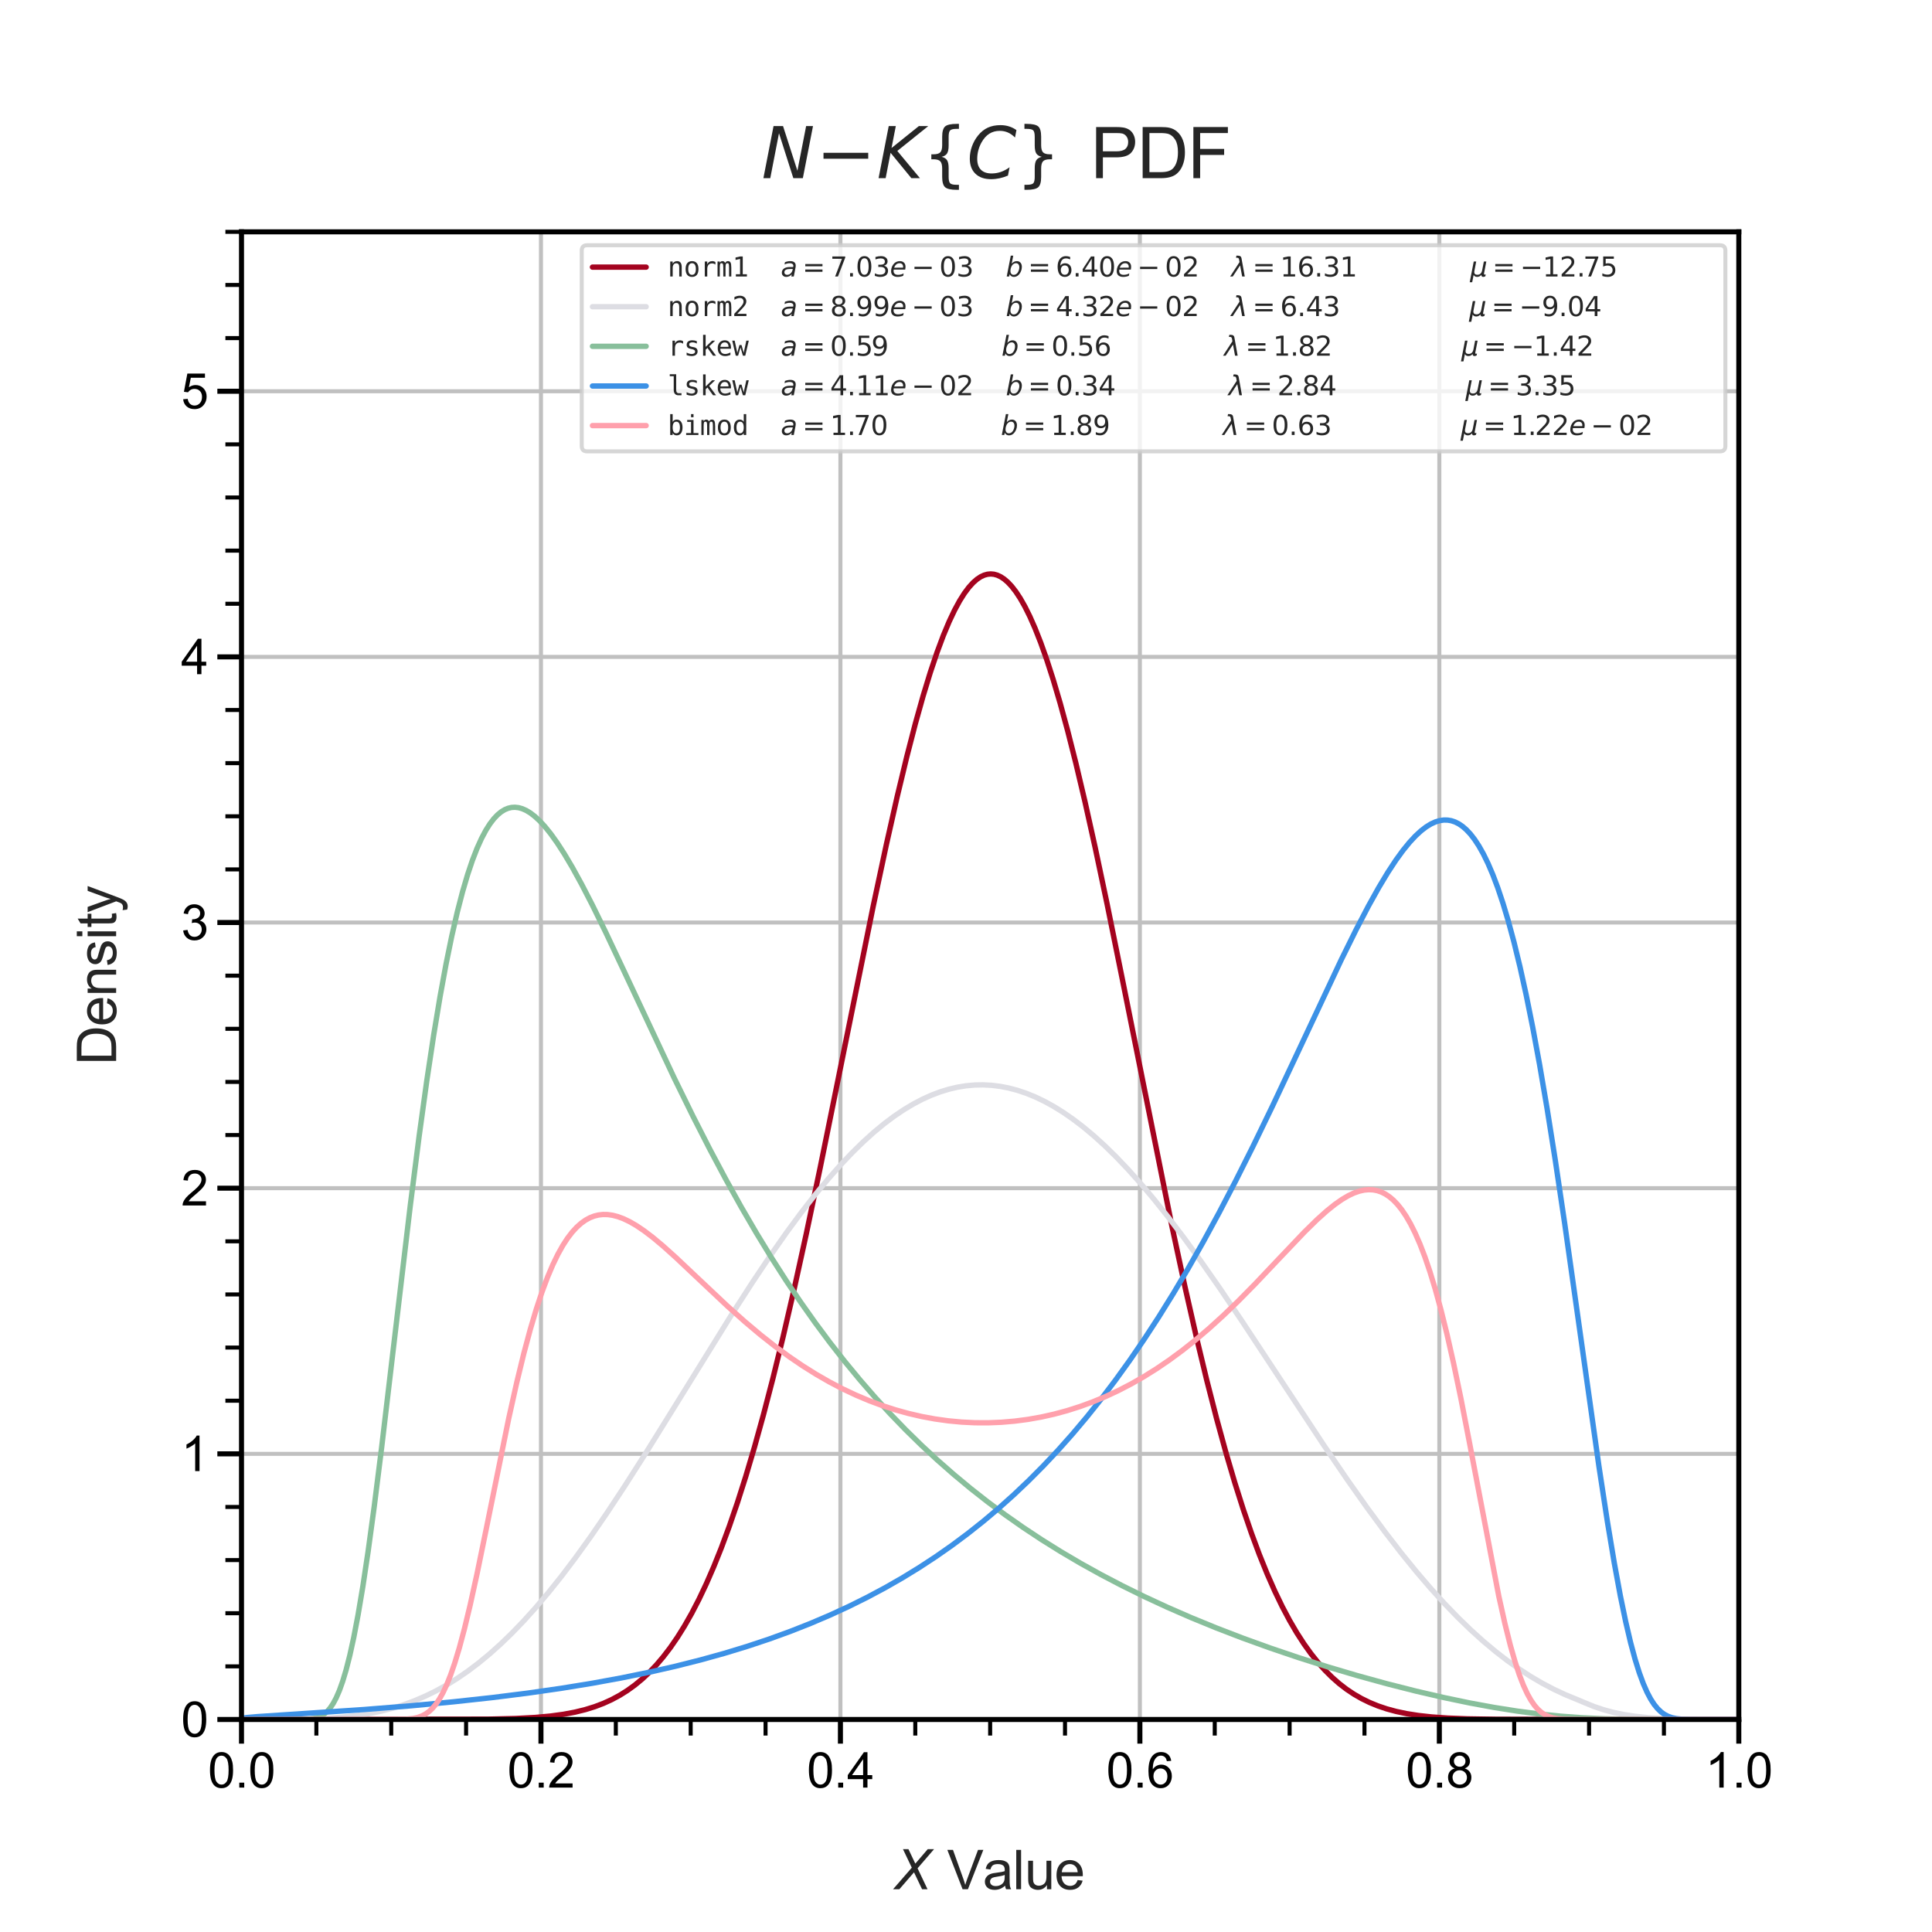 <?xml version="1.0" encoding="utf-8" standalone="no"?>
<!DOCTYPE svg PUBLIC "-//W3C//DTD SVG 1.1//EN"
  "http://www.w3.org/Graphics/SVG/1.1/DTD/svg11.dtd">
<svg xmlns:xlink="http://www.w3.org/1999/xlink" width="720pt" height="720pt" viewBox="0 0 720 720" xmlns="http://www.w3.org/2000/svg" version="1.1">
 <defs>
  <style type="text/css">*{stroke-linejoin: round; stroke-linecap: butt}</style>
 </defs>
 <g id="figure_1">
  <g id="patch_1">
   <path d="M 0 720 
L 720 720 
L 720 0 
L 0 0 
z
" style="fill: #ffffff"/>
  </g>
  <g id="axes_1">
   <g id="patch_2">
    <path d="M 90 640.8 
L 648 640.8 
L 648 86.4 
L 90 86.4 
z
" style="fill: #ffffff"/>
   </g>
   <g id="matplotlib.axis_1">
    <g id="xtick_1">
     <g id="line2d_1">
      <path d="M 90 640.8 
L 90 86.4 
" clip-path="url(#pd856aeedb4)" style="fill: none; stroke: #c0c0c0; stroke-width: 1.5; stroke-linecap: round"/>
     </g>
     <g id="line2d_2">
      <defs>
       <path id="m6557ef69d2" d="M 0 0 
L 0 9 
" style="stroke: #000000; stroke-width: 1.875"/>
      </defs>
      <g>
       <use xlink:href="#m6557ef69d2" x="90" y="640.8" style="stroke: #000000; stroke-width: 1.875"/>
      </g>
     </g>
     <g id="text_1">
      <!-- 0.0 -->
      <g transform="translate(77.49 666.184) scale(0.18 -0.18)">
       <defs>
        <path id="ArialMT-30" d="M 266 2259 
Q 266 3072 433 3567 
Q 600 4063 929 4331 
Q 1259 4600 1759 4600 
Q 2128 4600 2406 4451 
Q 2684 4303 2865 4023 
Q 3047 3744 3150 3342 
Q 3253 2941 3253 2259 
Q 3253 1453 3087 958 
Q 2922 463 2592 192 
Q 2263 -78 1759 -78 
Q 1097 -78 719 397 
Q 266 969 266 2259 
z
M 844 2259 
Q 844 1131 1108 757 
Q 1372 384 1759 384 
Q 2147 384 2411 759 
Q 2675 1134 2675 2259 
Q 2675 3391 2411 3762 
Q 2147 4134 1753 4134 
Q 1366 4134 1134 3806 
Q 844 3388 844 2259 
z
" transform="scale(0.016)"/>
        <path id="ArialMT-2e" d="M 581 0 
L 581 641 
L 1222 641 
L 1222 0 
L 581 0 
z
" transform="scale(0.016)"/>
       </defs>
       <use xlink:href="#ArialMT-30"/>
       <use xlink:href="#ArialMT-2e" transform="translate(55.615 0)"/>
       <use xlink:href="#ArialMT-30" transform="translate(83.398 0)"/>
      </g>
     </g>
    </g>
    <g id="xtick_2">
     <g id="line2d_3">
      <path d="M 201.6 640.8 
L 201.6 86.4 
" clip-path="url(#pd856aeedb4)" style="fill: none; stroke: #c0c0c0; stroke-width: 1.5; stroke-linecap: round"/>
     </g>
     <g id="line2d_4">
      <g>
       <use xlink:href="#m6557ef69d2" x="201.6" y="640.8" style="stroke: #000000; stroke-width: 1.875"/>
      </g>
     </g>
     <g id="text_2">
      <!-- 0.2 -->
      <g transform="translate(189.09 666.184) scale(0.18 -0.18)">
       <defs>
        <path id="ArialMT-32" d="M 3222 541 
L 3222 0 
L 194 0 
Q 188 203 259 391 
Q 375 700 629 1000 
Q 884 1300 1366 1694 
Q 2113 2306 2375 2664 
Q 2638 3022 2638 3341 
Q 2638 3675 2398 3904 
Q 2159 4134 1775 4134 
Q 1369 4134 1125 3890 
Q 881 3647 878 3216 
L 300 3275 
Q 359 3922 746 4261 
Q 1134 4600 1788 4600 
Q 2447 4600 2831 4234 
Q 3216 3869 3216 3328 
Q 3216 3053 3103 2787 
Q 2991 2522 2730 2228 
Q 2469 1934 1863 1422 
Q 1356 997 1212 845 
Q 1069 694 975 541 
L 3222 541 
z
" transform="scale(0.016)"/>
       </defs>
       <use xlink:href="#ArialMT-30"/>
       <use xlink:href="#ArialMT-2e" transform="translate(55.615 0)"/>
       <use xlink:href="#ArialMT-32" transform="translate(83.398 0)"/>
      </g>
     </g>
    </g>
    <g id="xtick_3">
     <g id="line2d_5">
      <path d="M 313.2 640.8 
L 313.2 86.4 
" clip-path="url(#pd856aeedb4)" style="fill: none; stroke: #c0c0c0; stroke-width: 1.5; stroke-linecap: round"/>
     </g>
     <g id="line2d_6">
      <g>
       <use xlink:href="#m6557ef69d2" x="313.2" y="640.8" style="stroke: #000000; stroke-width: 1.875"/>
      </g>
     </g>
     <g id="text_3">
      <!-- 0.4 -->
      <g transform="translate(300.69 666.184) scale(0.18 -0.18)">
       <defs>
        <path id="ArialMT-34" d="M 2069 0 
L 2069 1097 
L 81 1097 
L 81 1613 
L 2172 4581 
L 2631 4581 
L 2631 1613 
L 3250 1613 
L 3250 1097 
L 2631 1097 
L 2631 0 
L 2069 0 
z
M 2069 1613 
L 2069 3678 
L 634 1613 
L 2069 1613 
z
" transform="scale(0.016)"/>
       </defs>
       <use xlink:href="#ArialMT-30"/>
       <use xlink:href="#ArialMT-2e" transform="translate(55.615 0)"/>
       <use xlink:href="#ArialMT-34" transform="translate(83.398 0)"/>
      </g>
     </g>
    </g>
    <g id="xtick_4">
     <g id="line2d_7">
      <path d="M 424.8 640.8 
L 424.8 86.4 
" clip-path="url(#pd856aeedb4)" style="fill: none; stroke: #c0c0c0; stroke-width: 1.5; stroke-linecap: round"/>
     </g>
     <g id="line2d_8">
      <g>
       <use xlink:href="#m6557ef69d2" x="424.8" y="640.8" style="stroke: #000000; stroke-width: 1.875"/>
      </g>
     </g>
     <g id="text_4">
      <!-- 0.6 -->
      <g transform="translate(412.29 666.184) scale(0.18 -0.18)">
       <defs>
        <path id="ArialMT-36" d="M 3184 3459 
L 2625 3416 
Q 2550 3747 2413 3897 
Q 2184 4138 1850 4138 
Q 1581 4138 1378 3988 
Q 1113 3794 959 3422 
Q 806 3050 800 2363 
Q 1003 2672 1297 2822 
Q 1591 2972 1913 2972 
Q 2475 2972 2870 2558 
Q 3266 2144 3266 1488 
Q 3266 1056 3080 686 
Q 2894 316 2569 119 
Q 2244 -78 1831 -78 
Q 1128 -78 684 439 
Q 241 956 241 2144 
Q 241 3472 731 4075 
Q 1159 4600 1884 4600 
Q 2425 4600 2770 4297 
Q 3116 3994 3184 3459 
z
M 888 1484 
Q 888 1194 1011 928 
Q 1134 663 1356 523 
Q 1578 384 1822 384 
Q 2178 384 2434 671 
Q 2691 959 2691 1453 
Q 2691 1928 2437 2201 
Q 2184 2475 1800 2475 
Q 1419 2475 1153 2201 
Q 888 1928 888 1484 
z
" transform="scale(0.016)"/>
       </defs>
       <use xlink:href="#ArialMT-30"/>
       <use xlink:href="#ArialMT-2e" transform="translate(55.615 0)"/>
       <use xlink:href="#ArialMT-36" transform="translate(83.398 0)"/>
      </g>
     </g>
    </g>
    <g id="xtick_5">
     <g id="line2d_9">
      <path d="M 536.4 640.8 
L 536.4 86.4 
" clip-path="url(#pd856aeedb4)" style="fill: none; stroke: #c0c0c0; stroke-width: 1.5; stroke-linecap: round"/>
     </g>
     <g id="line2d_10">
      <g>
       <use xlink:href="#m6557ef69d2" x="536.4" y="640.8" style="stroke: #000000; stroke-width: 1.875"/>
      </g>
     </g>
     <g id="text_5">
      <!-- 0.8 -->
      <g transform="translate(523.89 666.184) scale(0.18 -0.18)">
       <defs>
        <path id="ArialMT-38" d="M 1131 2484 
Q 781 2613 612 2850 
Q 444 3088 444 3419 
Q 444 3919 803 4259 
Q 1163 4600 1759 4600 
Q 2359 4600 2725 4251 
Q 3091 3903 3091 3403 
Q 3091 3084 2923 2848 
Q 2756 2613 2416 2484 
Q 2838 2347 3058 2040 
Q 3278 1734 3278 1309 
Q 3278 722 2862 322 
Q 2447 -78 1769 -78 
Q 1091 -78 675 323 
Q 259 725 259 1325 
Q 259 1772 486 2073 
Q 713 2375 1131 2484 
z
M 1019 3438 
Q 1019 3113 1228 2906 
Q 1438 2700 1772 2700 
Q 2097 2700 2305 2904 
Q 2513 3109 2513 3406 
Q 2513 3716 2298 3927 
Q 2084 4138 1766 4138 
Q 1444 4138 1231 3931 
Q 1019 3725 1019 3438 
z
M 838 1322 
Q 838 1081 952 856 
Q 1066 631 1291 507 
Q 1516 384 1775 384 
Q 2178 384 2440 643 
Q 2703 903 2703 1303 
Q 2703 1709 2433 1975 
Q 2163 2241 1756 2241 
Q 1359 2241 1098 1978 
Q 838 1716 838 1322 
z
" transform="scale(0.016)"/>
       </defs>
       <use xlink:href="#ArialMT-30"/>
       <use xlink:href="#ArialMT-2e" transform="translate(55.615 0)"/>
       <use xlink:href="#ArialMT-38" transform="translate(83.398 0)"/>
      </g>
     </g>
    </g>
    <g id="xtick_6">
     <g id="line2d_11">
      <path d="M 648 640.8 
L 648 86.4 
" clip-path="url(#pd856aeedb4)" style="fill: none; stroke: #c0c0c0; stroke-width: 1.5; stroke-linecap: round"/>
     </g>
     <g id="line2d_12">
      <g>
       <use xlink:href="#m6557ef69d2" x="648" y="640.8" style="stroke: #000000; stroke-width: 1.875"/>
      </g>
     </g>
     <g id="text_6">
      <!-- 1.0 -->
      <g transform="translate(635.49 666.184) scale(0.18 -0.18)">
       <defs>
        <path id="ArialMT-31" d="M 2384 0 
L 1822 0 
L 1822 3584 
Q 1619 3391 1289 3197 
Q 959 3003 697 2906 
L 697 3450 
Q 1169 3672 1522 3987 
Q 1875 4303 2022 4600 
L 2384 4600 
L 2384 0 
z
" transform="scale(0.016)"/>
       </defs>
       <use xlink:href="#ArialMT-31"/>
       <use xlink:href="#ArialMT-2e" transform="translate(55.615 0)"/>
       <use xlink:href="#ArialMT-30" transform="translate(83.398 0)"/>
      </g>
     </g>
    </g>
    <g id="xtick_7">
     <g id="line2d_13">
      <defs>
       <path id="mfe4c7be6bf" d="M 0 0 
L 0 6 
" style="stroke: #000000; stroke-width: 1.5"/>
      </defs>
      <g>
       <use xlink:href="#mfe4c7be6bf" x="117.9" y="640.8" style="stroke: #000000; stroke-width: 1.5"/>
      </g>
     </g>
    </g>
    <g id="xtick_8">
     <g id="line2d_14">
      <g>
       <use xlink:href="#mfe4c7be6bf" x="145.8" y="640.8" style="stroke: #000000; stroke-width: 1.5"/>
      </g>
     </g>
    </g>
    <g id="xtick_9">
     <g id="line2d_15">
      <g>
       <use xlink:href="#mfe4c7be6bf" x="173.7" y="640.8" style="stroke: #000000; stroke-width: 1.5"/>
      </g>
     </g>
    </g>
    <g id="xtick_10">
     <g id="line2d_16">
      <g>
       <use xlink:href="#mfe4c7be6bf" x="229.5" y="640.8" style="stroke: #000000; stroke-width: 1.5"/>
      </g>
     </g>
    </g>
    <g id="xtick_11">
     <g id="line2d_17">
      <g>
       <use xlink:href="#mfe4c7be6bf" x="257.4" y="640.8" style="stroke: #000000; stroke-width: 1.5"/>
      </g>
     </g>
    </g>
    <g id="xtick_12">
     <g id="line2d_18">
      <g>
       <use xlink:href="#mfe4c7be6bf" x="285.3" y="640.8" style="stroke: #000000; stroke-width: 1.5"/>
      </g>
     </g>
    </g>
    <g id="xtick_13">
     <g id="line2d_19">
      <g>
       <use xlink:href="#mfe4c7be6bf" x="341.1" y="640.8" style="stroke: #000000; stroke-width: 1.5"/>
      </g>
     </g>
    </g>
    <g id="xtick_14">
     <g id="line2d_20">
      <g>
       <use xlink:href="#mfe4c7be6bf" x="369" y="640.8" style="stroke: #000000; stroke-width: 1.5"/>
      </g>
     </g>
    </g>
    <g id="xtick_15">
     <g id="line2d_21">
      <g>
       <use xlink:href="#mfe4c7be6bf" x="396.9" y="640.8" style="stroke: #000000; stroke-width: 1.5"/>
      </g>
     </g>
    </g>
    <g id="xtick_16">
     <g id="line2d_22">
      <g>
       <use xlink:href="#mfe4c7be6bf" x="452.7" y="640.8" style="stroke: #000000; stroke-width: 1.5"/>
      </g>
     </g>
    </g>
    <g id="xtick_17">
     <g id="line2d_23">
      <g>
       <use xlink:href="#mfe4c7be6bf" x="480.6" y="640.8" style="stroke: #000000; stroke-width: 1.5"/>
      </g>
     </g>
    </g>
    <g id="xtick_18">
     <g id="line2d_24">
      <g>
       <use xlink:href="#mfe4c7be6bf" x="508.5" y="640.8" style="stroke: #000000; stroke-width: 1.5"/>
      </g>
     </g>
    </g>
    <g id="xtick_19">
     <g id="line2d_25">
      <g>
       <use xlink:href="#mfe4c7be6bf" x="564.3" y="640.8" style="stroke: #000000; stroke-width: 1.5"/>
      </g>
     </g>
    </g>
    <g id="xtick_20">
     <g id="line2d_26">
      <g>
       <use xlink:href="#mfe4c7be6bf" x="592.2" y="640.8" style="stroke: #000000; stroke-width: 1.5"/>
      </g>
     </g>
    </g>
    <g id="xtick_21">
     <g id="line2d_27">
      <g>
       <use xlink:href="#mfe4c7be6bf" x="620.1" y="640.8" style="stroke: #000000; stroke-width: 1.5"/>
      </g>
     </g>
    </g>
    <g id="text_7">
     <!-- $X$ Value -->
     <g style="fill: #262626" transform="translate(333.7 704.077) scale(0.2 -0.2)">
      <defs>
       <path id="DejaVuSans-Oblique-58" d="M 878 4666 
L 1516 4666 
L 2316 2981 
L 3763 4666 
L 4500 4666 
L 2578 2438 
L 3738 0 
L 3103 0 
L 2163 1966 
L 459 0 
L -275 0 
L 1906 2509 
L 878 4666 
z
" transform="scale(0.016)"/>
       <path id="ArialMT-20" transform="scale(0.016)"/>
       <path id="ArialMT-56" d="M 1803 0 
L 28 4581 
L 684 4581 
L 1875 1253 
Q 2019 853 2116 503 
Q 2222 878 2363 1253 
L 3600 4581 
L 4219 4581 
L 2425 0 
L 1803 0 
z
" transform="scale(0.016)"/>
       <path id="ArialMT-61" d="M 2588 409 
Q 2275 144 1986 34 
Q 1697 -75 1366 -75 
Q 819 -75 525 192 
Q 231 459 231 875 
Q 231 1119 342 1320 
Q 453 1522 633 1644 
Q 813 1766 1038 1828 
Q 1203 1872 1538 1913 
Q 2219 1994 2541 2106 
Q 2544 2222 2544 2253 
Q 2544 2597 2384 2738 
Q 2169 2928 1744 2928 
Q 1347 2928 1158 2789 
Q 969 2650 878 2297 
L 328 2372 
Q 403 2725 575 2942 
Q 747 3159 1072 3276 
Q 1397 3394 1825 3394 
Q 2250 3394 2515 3294 
Q 2781 3194 2906 3042 
Q 3031 2891 3081 2659 
Q 3109 2516 3109 2141 
L 3109 1391 
Q 3109 606 3145 398 
Q 3181 191 3288 0 
L 2700 0 
Q 2613 175 2588 409 
z
M 2541 1666 
Q 2234 1541 1622 1453 
Q 1275 1403 1131 1340 
Q 988 1278 909 1158 
Q 831 1038 831 891 
Q 831 666 1001 516 
Q 1172 366 1500 366 
Q 1825 366 2078 508 
Q 2331 650 2450 897 
Q 2541 1088 2541 1459 
L 2541 1666 
z
" transform="scale(0.016)"/>
       <path id="ArialMT-6c" d="M 409 0 
L 409 4581 
L 972 4581 
L 972 0 
L 409 0 
z
" transform="scale(0.016)"/>
       <path id="ArialMT-75" d="M 2597 0 
L 2597 488 
Q 2209 -75 1544 -75 
Q 1250 -75 995 37 
Q 741 150 617 320 
Q 494 491 444 738 
Q 409 903 409 1263 
L 409 3319 
L 972 3319 
L 972 1478 
Q 972 1038 1006 884 
Q 1059 663 1231 536 
Q 1403 409 1656 409 
Q 1909 409 2131 539 
Q 2353 669 2445 892 
Q 2538 1116 2538 1541 
L 2538 3319 
L 3100 3319 
L 3100 0 
L 2597 0 
z
" transform="scale(0.016)"/>
       <path id="ArialMT-65" d="M 2694 1069 
L 3275 997 
Q 3138 488 2766 206 
Q 2394 -75 1816 -75 
Q 1088 -75 661 373 
Q 234 822 234 1631 
Q 234 2469 665 2931 
Q 1097 3394 1784 3394 
Q 2450 3394 2872 2941 
Q 3294 2488 3294 1666 
Q 3294 1616 3291 1516 
L 816 1516 
Q 847 969 1125 678 
Q 1403 388 1819 388 
Q 2128 388 2347 550 
Q 2566 713 2694 1069 
z
M 847 1978 
L 2700 1978 
Q 2663 2397 2488 2606 
Q 2219 2931 1791 2931 
Q 1403 2931 1139 2672 
Q 875 2413 847 1978 
z
" transform="scale(0.016)"/>
      </defs>
      <use xlink:href="#DejaVuSans-Oblique-58" transform="translate(0 0.094)"/>
      <use xlink:href="#ArialMT-20" transform="translate(68.506 0.094)"/>
      <use xlink:href="#ArialMT-56" transform="translate(96.289 0.094)"/>
      <use xlink:href="#ArialMT-61" transform="translate(162.988 0.094)"/>
      <use xlink:href="#ArialMT-6c" transform="translate(218.604 0.094)"/>
      <use xlink:href="#ArialMT-75" transform="translate(240.82 0.094)"/>
      <use xlink:href="#ArialMT-65" transform="translate(296.436 0.094)"/>
     </g>
    </g>
   </g>
   <g id="matplotlib.axis_2">
    <g id="ytick_1">
     <g id="line2d_28">
      <path d="M 90 640.8 
L 648 640.8 
" clip-path="url(#pd856aeedb4)" style="fill: none; stroke: #c0c0c0; stroke-width: 1.5; stroke-linecap: round"/>
     </g>
     <g id="line2d_29">
      <defs>
       <path id="m0cda3663e9" d="M 0 0 
L -9 0 
" style="stroke: #000000; stroke-width: 1.875"/>
      </defs>
      <g>
       <use xlink:href="#m0cda3663e9" x="90" y="640.8" style="stroke: #000000; stroke-width: 1.875"/>
      </g>
     </g>
     <g id="text_8">
      <!-- 0 -->
      <g transform="translate(67.49 647.242) scale(0.18 -0.18)">
       <use xlink:href="#ArialMT-30"/>
      </g>
     </g>
    </g>
    <g id="ytick_2">
     <g id="line2d_30">
      <path d="M 90 541.8 
L 648 541.8 
" clip-path="url(#pd856aeedb4)" style="fill: none; stroke: #c0c0c0; stroke-width: 1.5; stroke-linecap: round"/>
     </g>
     <g id="line2d_31">
      <g>
       <use xlink:href="#m0cda3663e9" x="90" y="541.8" style="stroke: #000000; stroke-width: 1.875"/>
      </g>
     </g>
     <g id="text_9">
      <!-- 1 -->
      <g transform="translate(67.49 548.242) scale(0.18 -0.18)">
       <use xlink:href="#ArialMT-31"/>
      </g>
     </g>
    </g>
    <g id="ytick_3">
     <g id="line2d_32">
      <path d="M 90 442.8 
L 648 442.8 
" clip-path="url(#pd856aeedb4)" style="fill: none; stroke: #c0c0c0; stroke-width: 1.5; stroke-linecap: round"/>
     </g>
     <g id="line2d_33">
      <g>
       <use xlink:href="#m0cda3663e9" x="90" y="442.8" style="stroke: #000000; stroke-width: 1.875"/>
      </g>
     </g>
     <g id="text_10">
      <!-- 2 -->
      <g transform="translate(67.49 449.242) scale(0.18 -0.18)">
       <use xlink:href="#ArialMT-32"/>
      </g>
     </g>
    </g>
    <g id="ytick_4">
     <g id="line2d_34">
      <path d="M 90 343.8 
L 648 343.8 
" clip-path="url(#pd856aeedb4)" style="fill: none; stroke: #c0c0c0; stroke-width: 1.5; stroke-linecap: round"/>
     </g>
     <g id="line2d_35">
      <g>
       <use xlink:href="#m0cda3663e9" x="90" y="343.8" style="stroke: #000000; stroke-width: 1.875"/>
      </g>
     </g>
     <g id="text_11">
      <!-- 3 -->
      <g transform="translate(67.49 350.242) scale(0.18 -0.18)">
       <defs>
        <path id="ArialMT-33" d="M 269 1209 
L 831 1284 
Q 928 806 1161 595 
Q 1394 384 1728 384 
Q 2125 384 2398 659 
Q 2672 934 2672 1341 
Q 2672 1728 2419 1979 
Q 2166 2231 1775 2231 
Q 1616 2231 1378 2169 
L 1441 2663 
Q 1497 2656 1531 2656 
Q 1891 2656 2178 2843 
Q 2466 3031 2466 3422 
Q 2466 3731 2256 3934 
Q 2047 4138 1716 4138 
Q 1388 4138 1169 3931 
Q 950 3725 888 3313 
L 325 3413 
Q 428 3978 793 4289 
Q 1159 4600 1703 4600 
Q 2078 4600 2393 4439 
Q 2709 4278 2876 4000 
Q 3044 3722 3044 3409 
Q 3044 3113 2884 2869 
Q 2725 2625 2413 2481 
Q 2819 2388 3044 2092 
Q 3269 1797 3269 1353 
Q 3269 753 2831 336 
Q 2394 -81 1725 -81 
Q 1122 -81 723 278 
Q 325 638 269 1209 
z
" transform="scale(0.016)"/>
       </defs>
       <use xlink:href="#ArialMT-33"/>
      </g>
     </g>
    </g>
    <g id="ytick_5">
     <g id="line2d_36">
      <path d="M 90 244.8 
L 648 244.8 
" clip-path="url(#pd856aeedb4)" style="fill: none; stroke: #c0c0c0; stroke-width: 1.5; stroke-linecap: round"/>
     </g>
     <g id="line2d_37">
      <g>
       <use xlink:href="#m0cda3663e9" x="90" y="244.8" style="stroke: #000000; stroke-width: 1.875"/>
      </g>
     </g>
     <g id="text_12">
      <!-- 4 -->
      <g transform="translate(67.49 251.242) scale(0.18 -0.18)">
       <use xlink:href="#ArialMT-34"/>
      </g>
     </g>
    </g>
    <g id="ytick_6">
     <g id="line2d_38">
      <path d="M 90 145.8 
L 648 145.8 
" clip-path="url(#pd856aeedb4)" style="fill: none; stroke: #c0c0c0; stroke-width: 1.5; stroke-linecap: round"/>
     </g>
     <g id="line2d_39">
      <g>
       <use xlink:href="#m0cda3663e9" x="90" y="145.8" style="stroke: #000000; stroke-width: 1.875"/>
      </g>
     </g>
     <g id="text_13">
      <!-- 5 -->
      <g transform="translate(67.49 152.242) scale(0.18 -0.18)">
       <defs>
        <path id="ArialMT-35" d="M 266 1200 
L 856 1250 
Q 922 819 1161 601 
Q 1400 384 1738 384 
Q 2144 384 2425 690 
Q 2706 997 2706 1503 
Q 2706 1984 2436 2262 
Q 2166 2541 1728 2541 
Q 1456 2541 1237 2417 
Q 1019 2294 894 2097 
L 366 2166 
L 809 4519 
L 3088 4519 
L 3088 3981 
L 1259 3981 
L 1013 2750 
Q 1425 3038 1878 3038 
Q 2478 3038 2890 2622 
Q 3303 2206 3303 1553 
Q 3303 931 2941 478 
Q 2500 -78 1738 -78 
Q 1113 -78 717 272 
Q 322 622 266 1200 
z
" transform="scale(0.016)"/>
       </defs>
       <use xlink:href="#ArialMT-35"/>
      </g>
     </g>
    </g>
    <g id="ytick_7">
     <g id="line2d_40">
      <defs>
       <path id="mace6aa68ca" d="M 0 0 
L -6 0 
" style="stroke: #000000; stroke-width: 1.5"/>
      </defs>
      <g>
       <use xlink:href="#mace6aa68ca" x="90" y="621" style="stroke: #000000; stroke-width: 1.5"/>
      </g>
     </g>
    </g>
    <g id="ytick_8">
     <g id="line2d_41">
      <g>
       <use xlink:href="#mace6aa68ca" x="90" y="601.2" style="stroke: #000000; stroke-width: 1.5"/>
      </g>
     </g>
    </g>
    <g id="ytick_9">
     <g id="line2d_42">
      <g>
       <use xlink:href="#mace6aa68ca" x="90" y="581.4" style="stroke: #000000; stroke-width: 1.5"/>
      </g>
     </g>
    </g>
    <g id="ytick_10">
     <g id="line2d_43">
      <g>
       <use xlink:href="#mace6aa68ca" x="90" y="561.6" style="stroke: #000000; stroke-width: 1.5"/>
      </g>
     </g>
    </g>
    <g id="ytick_11">
     <g id="line2d_44">
      <g>
       <use xlink:href="#mace6aa68ca" x="90" y="522" style="stroke: #000000; stroke-width: 1.5"/>
      </g>
     </g>
    </g>
    <g id="ytick_12">
     <g id="line2d_45">
      <g>
       <use xlink:href="#mace6aa68ca" x="90" y="502.2" style="stroke: #000000; stroke-width: 1.5"/>
      </g>
     </g>
    </g>
    <g id="ytick_13">
     <g id="line2d_46">
      <g>
       <use xlink:href="#mace6aa68ca" x="90" y="482.4" style="stroke: #000000; stroke-width: 1.5"/>
      </g>
     </g>
    </g>
    <g id="ytick_14">
     <g id="line2d_47">
      <g>
       <use xlink:href="#mace6aa68ca" x="90" y="462.6" style="stroke: #000000; stroke-width: 1.5"/>
      </g>
     </g>
    </g>
    <g id="ytick_15">
     <g id="line2d_48">
      <g>
       <use xlink:href="#mace6aa68ca" x="90" y="423" style="stroke: #000000; stroke-width: 1.5"/>
      </g>
     </g>
    </g>
    <g id="ytick_16">
     <g id="line2d_49">
      <g>
       <use xlink:href="#mace6aa68ca" x="90" y="403.2" style="stroke: #000000; stroke-width: 1.5"/>
      </g>
     </g>
    </g>
    <g id="ytick_17">
     <g id="line2d_50">
      <g>
       <use xlink:href="#mace6aa68ca" x="90" y="383.4" style="stroke: #000000; stroke-width: 1.5"/>
      </g>
     </g>
    </g>
    <g id="ytick_18">
     <g id="line2d_51">
      <g>
       <use xlink:href="#mace6aa68ca" x="90" y="363.6" style="stroke: #000000; stroke-width: 1.5"/>
      </g>
     </g>
    </g>
    <g id="ytick_19">
     <g id="line2d_52">
      <g>
       <use xlink:href="#mace6aa68ca" x="90" y="324" style="stroke: #000000; stroke-width: 1.5"/>
      </g>
     </g>
    </g>
    <g id="ytick_20">
     <g id="line2d_53">
      <g>
       <use xlink:href="#mace6aa68ca" x="90" y="304.2" style="stroke: #000000; stroke-width: 1.5"/>
      </g>
     </g>
    </g>
    <g id="ytick_21">
     <g id="line2d_54">
      <g>
       <use xlink:href="#mace6aa68ca" x="90" y="284.4" style="stroke: #000000; stroke-width: 1.5"/>
      </g>
     </g>
    </g>
    <g id="ytick_22">
     <g id="line2d_55">
      <g>
       <use xlink:href="#mace6aa68ca" x="90" y="264.6" style="stroke: #000000; stroke-width: 1.5"/>
      </g>
     </g>
    </g>
    <g id="ytick_23">
     <g id="line2d_56">
      <g>
       <use xlink:href="#mace6aa68ca" x="90" y="225" style="stroke: #000000; stroke-width: 1.5"/>
      </g>
     </g>
    </g>
    <g id="ytick_24">
     <g id="line2d_57">
      <g>
       <use xlink:href="#mace6aa68ca" x="90" y="205.2" style="stroke: #000000; stroke-width: 1.5"/>
      </g>
     </g>
    </g>
    <g id="ytick_25">
     <g id="line2d_58">
      <g>
       <use xlink:href="#mace6aa68ca" x="90" y="185.4" style="stroke: #000000; stroke-width: 1.5"/>
      </g>
     </g>
    </g>
    <g id="ytick_26">
     <g id="line2d_59">
      <g>
       <use xlink:href="#mace6aa68ca" x="90" y="165.6" style="stroke: #000000; stroke-width: 1.5"/>
      </g>
     </g>
    </g>
    <g id="ytick_27">
     <g id="line2d_60">
      <g>
       <use xlink:href="#mace6aa68ca" x="90" y="126" style="stroke: #000000; stroke-width: 1.5"/>
      </g>
     </g>
    </g>
    <g id="ytick_28">
     <g id="line2d_61">
      <g>
       <use xlink:href="#mace6aa68ca" x="90" y="106.2" style="stroke: #000000; stroke-width: 1.5"/>
      </g>
     </g>
    </g>
    <g id="ytick_29">
     <g id="line2d_62">
      <g>
       <use xlink:href="#mace6aa68ca" x="90" y="86.4" style="stroke: #000000; stroke-width: 1.5"/>
      </g>
     </g>
    </g>
    <g id="text_14">
     <!-- Density -->
     <g style="fill: #262626" transform="translate(43.281 396.944) rotate(-90) scale(0.2 -0.2)">
      <defs>
       <path id="ArialMT-44" d="M 494 0 
L 494 4581 
L 2072 4581 
Q 2606 4581 2888 4516 
Q 3281 4425 3559 4188 
Q 3922 3881 4101 3404 
Q 4281 2928 4281 2316 
Q 4281 1794 4159 1391 
Q 4038 988 3847 723 
Q 3656 459 3429 307 
Q 3203 156 2883 78 
Q 2563 0 2147 0 
L 494 0 
z
M 1100 541 
L 2078 541 
Q 2531 541 2789 625 
Q 3047 709 3200 863 
Q 3416 1078 3536 1442 
Q 3656 1806 3656 2325 
Q 3656 3044 3420 3430 
Q 3184 3816 2847 3947 
Q 2603 4041 2063 4041 
L 1100 4041 
L 1100 541 
z
" transform="scale(0.016)"/>
       <path id="ArialMT-6e" d="M 422 0 
L 422 3319 
L 928 3319 
L 928 2847 
Q 1294 3394 1984 3394 
Q 2284 3394 2536 3286 
Q 2788 3178 2913 3003 
Q 3038 2828 3088 2588 
Q 3119 2431 3119 2041 
L 3119 0 
L 2556 0 
L 2556 2019 
Q 2556 2363 2490 2533 
Q 2425 2703 2258 2804 
Q 2091 2906 1866 2906 
Q 1506 2906 1245 2678 
Q 984 2450 984 1813 
L 984 0 
L 422 0 
z
" transform="scale(0.016)"/>
       <path id="ArialMT-73" d="M 197 991 
L 753 1078 
Q 800 744 1014 566 
Q 1228 388 1613 388 
Q 2000 388 2187 545 
Q 2375 703 2375 916 
Q 2375 1106 2209 1216 
Q 2094 1291 1634 1406 
Q 1016 1563 777 1677 
Q 538 1791 414 1992 
Q 291 2194 291 2438 
Q 291 2659 392 2848 
Q 494 3038 669 3163 
Q 800 3259 1026 3326 
Q 1253 3394 1513 3394 
Q 1903 3394 2198 3281 
Q 2494 3169 2634 2976 
Q 2775 2784 2828 2463 
L 2278 2388 
Q 2241 2644 2061 2787 
Q 1881 2931 1553 2931 
Q 1166 2931 1000 2803 
Q 834 2675 834 2503 
Q 834 2394 903 2306 
Q 972 2216 1119 2156 
Q 1203 2125 1616 2013 
Q 2213 1853 2448 1751 
Q 2684 1650 2818 1456 
Q 2953 1263 2953 975 
Q 2953 694 2789 445 
Q 2625 197 2315 61 
Q 2006 -75 1616 -75 
Q 969 -75 630 194 
Q 291 463 197 991 
z
" transform="scale(0.016)"/>
       <path id="ArialMT-69" d="M 425 3934 
L 425 4581 
L 988 4581 
L 988 3934 
L 425 3934 
z
M 425 0 
L 425 3319 
L 988 3319 
L 988 0 
L 425 0 
z
" transform="scale(0.016)"/>
       <path id="ArialMT-74" d="M 1650 503 
L 1731 6 
Q 1494 -44 1306 -44 
Q 1000 -44 831 53 
Q 663 150 594 308 
Q 525 466 525 972 
L 525 2881 
L 113 2881 
L 113 3319 
L 525 3319 
L 525 4141 
L 1084 4478 
L 1084 3319 
L 1650 3319 
L 1650 2881 
L 1084 2881 
L 1084 941 
Q 1084 700 1114 631 
Q 1144 563 1211 522 
Q 1278 481 1403 481 
Q 1497 481 1650 503 
z
" transform="scale(0.016)"/>
       <path id="ArialMT-79" d="M 397 -1278 
L 334 -750 
Q 519 -800 656 -800 
Q 844 -800 956 -737 
Q 1069 -675 1141 -563 
Q 1194 -478 1313 -144 
Q 1328 -97 1363 -6 
L 103 3319 
L 709 3319 
L 1400 1397 
Q 1534 1031 1641 628 
Q 1738 1016 1872 1384 
L 2581 3319 
L 3144 3319 
L 1881 -56 
Q 1678 -603 1566 -809 
Q 1416 -1088 1222 -1217 
Q 1028 -1347 759 -1347 
Q 597 -1347 397 -1278 
z
" transform="scale(0.016)"/>
      </defs>
      <use xlink:href="#ArialMT-44"/>
      <use xlink:href="#ArialMT-65" transform="translate(72.217 0)"/>
      <use xlink:href="#ArialMT-6e" transform="translate(127.832 0)"/>
      <use xlink:href="#ArialMT-73" transform="translate(183.447 0)"/>
      <use xlink:href="#ArialMT-69" transform="translate(233.447 0)"/>
      <use xlink:href="#ArialMT-74" transform="translate(255.664 0)"/>
      <use xlink:href="#ArialMT-79" transform="translate(283.447 0)"/>
     </g>
    </g>
   </g>
   <g id="line2d_63">
    <path d="M 90.558 640.8 
L 181.729 640.689 
L 192.199 640.436 
L 199.44 640.049 
L 205.176 639.525 
L 210.022 638.866 
L 214.254 638.072 
L 218.097 637.128 
L 221.606 636.041 
L 224.892 634.792 
L 228.011 633.369 
L 230.962 631.778 
L 233.803 629.996 
L 236.588 627.983 
L 239.317 625.729 
L 241.99 623.228 
L 244.608 620.474 
L 247.225 617.394 
L 249.843 613.966 
L 252.46 610.168 
L 255.078 605.979 
L 257.751 601.276 
L 260.48 596.01 
L 263.209 590.256 
L 265.994 583.863 
L 268.834 576.784 
L 271.786 568.816 
L 274.794 560.049 
L 277.913 550.26 
L 281.143 539.378 
L 284.54 527.13 
L 288.105 513.424 
L 291.892 497.95 
L 295.957 480.379 
L 300.469 459.859 
L 305.648 435.226 
L 312.554 401.211 
L 325.419 337.695 
L 330.321 314.748 
L 334.386 296.742 
L 337.951 281.942 
L 341.125 269.676 
L 344.021 259.339 
L 346.695 250.591 
L 349.201 243.134 
L 351.54 236.866 
L 353.712 231.673 
L 355.717 227.437 
L 357.611 223.943 
L 359.393 221.116 
L 361.064 218.879 
L 362.623 217.16 
L 364.071 215.885 
L 365.463 214.953 
L 366.744 214.353 
L 367.97 214.011 
L 369.195 213.895 
L 370.42 214.007 
L 371.645 214.346 
L 372.926 214.942 
L 374.207 215.786 
L 375.6 216.981 
L 377.048 218.53 
L 378.607 220.544 
L 380.222 223.001 
L 381.949 226.041 
L 383.787 229.736 
L 385.736 234.159 
L 387.852 239.53 
L 390.08 245.801 
L 392.475 253.215 
L 395.093 262.069 
L 397.877 272.288 
L 400.94 284.398 
L 404.338 298.772 
L 408.125 315.79 
L 412.581 336.879 
L 418.261 364.915 
L 436.752 457.006 
L 441.597 479.524 
L 445.83 498.172 
L 449.728 514.373 
L 453.404 528.709 
L 456.857 541.297 
L 460.143 552.457 
L 463.318 562.467 
L 466.381 571.404 
L 469.333 579.349 
L 472.229 586.518 
L 475.069 592.962 
L 477.854 598.733 
L 480.583 603.881 
L 483.256 608.46 
L 485.929 612.601 
L 488.547 616.254 
L 491.165 619.534 
L 493.782 622.463 
L 496.4 625.067 
L 499.073 627.417 
L 501.802 629.517 
L 504.587 631.379 
L 507.427 633.014 
L 510.379 634.459 
L 513.498 635.739 
L 516.784 636.848 
L 520.348 637.813 
L 524.247 638.634 
L 528.591 639.316 
L 533.548 639.861 
L 539.451 640.278 
L 546.859 640.567 
L 557.385 640.737 
L 577.713 640.798 
L 647.442 640.8 
L 647.442 640.8 
" clip-path="url(#pd856aeedb4)" style="fill: none; stroke: #a4031f; stroke-width: 2; stroke-linecap: round"/>
   </g>
   <g id="line2d_64">
    <path d="M 90.558 640.8 
L 113.448 640.69 
L 121.19 640.416 
L 127.316 639.983 
L 132.663 639.386 
L 137.508 638.625 
L 142.075 637.685 
L 146.419 636.563 
L 150.596 635.253 
L 154.662 633.745 
L 158.672 632.018 
L 162.626 630.07 
L 166.525 627.903 
L 170.423 625.482 
L 174.377 622.765 
L 178.387 619.735 
L 182.453 616.38 
L 186.574 612.69 
L 190.807 608.6 
L 195.151 604.092 
L 199.662 599.088 
L 204.341 593.564 
L 209.242 587.432 
L 214.421 580.592 
L 219.991 572.861 
L 226.006 564.124 
L 232.689 554.014 
L 240.486 541.802 
L 250.845 525.129 
L 272.622 489.982 
L 280.53 477.715 
L 287.213 467.749 
L 293.173 459.252 
L 298.631 451.848 
L 303.755 445.267 
L 308.544 439.471 
L 313.111 434.289 
L 317.455 429.693 
L 321.632 425.595 
L 325.642 421.971 
L 329.485 418.793 
L 333.217 415.992 
L 336.837 413.55 
L 340.345 411.446 
L 343.798 409.635 
L 347.14 408.129 
L 350.426 406.888 
L 353.656 405.903 
L 356.887 405.15 
L 360.061 404.639 
L 363.236 404.355 
L 366.355 404.296 
L 369.529 404.461 
L 372.704 404.85 
L 375.878 405.463 
L 379.108 406.315 
L 382.394 407.414 
L 385.736 408.77 
L 389.133 410.391 
L 392.586 412.283 
L 396.151 414.491 
L 399.827 417.031 
L 403.614 419.921 
L 407.568 423.222 
L 411.634 426.908 
L 415.922 431.101 
L 420.378 435.774 
L 425.056 441.004 
L 430.013 446.884 
L 435.304 453.509 
L 441.04 461.057 
L 447.278 469.639 
L 454.351 479.76 
L 462.761 492.202 
L 474.624 510.192 
L 493.504 538.819 
L 502.192 551.561 
L 509.544 561.958 
L 516.116 570.873 
L 522.186 578.738 
L 527.867 585.738 
L 533.214 591.98 
L 538.338 597.626 
L 543.294 602.759 
L 548.084 607.402 
L 552.707 611.579 
L 557.273 615.406 
L 561.729 618.852 
L 566.129 621.974 
L 570.473 624.784 
L 574.761 627.295 
L 579.05 629.551 
L 583.338 631.558 
L 587.682 633.345 
L 590.857 634.679 
L 594.143 636.012 
L 597.54 637.15 
L 601.16 638.126 
L 605.059 638.944 
L 609.292 639.602 
L 614.081 640.116 
L 619.651 640.482 
L 626.612 640.705 
L 637.139 640.795 
L 647.442 640.8 
L 647.442 640.8 
" clip-path="url(#pd856aeedb4)" style="fill: none; stroke: #dddde3; stroke-width: 2; stroke-linecap: round"/>
   </g>
   <g id="line2d_65">
    <path d="M 90.558 640.8 
L 114.896 640.689 
L 116.957 640.433 
L 118.461 640.034 
L 119.742 639.47 
L 120.911 638.711 
L 122.025 637.713 
L 123.083 636.467 
L 124.197 634.793 
L 125.311 632.699 
L 126.481 630.001 
L 127.706 626.58 
L 128.987 622.316 
L 130.379 616.856 
L 131.827 610.256 
L 133.442 601.804 
L 135.225 591.211 
L 137.174 578.241 
L 139.457 561.482 
L 142.242 539.297 
L 146.363 504.46 
L 152.935 449.007 
L 156.221 423.248 
L 159.062 402.687 
L 161.624 385.715 
L 164.018 371.301 
L 166.246 359.193 
L 168.362 348.861 
L 170.423 339.886 
L 172.372 332.363 
L 174.266 325.928 
L 176.048 320.631 
L 177.775 316.174 
L 179.446 312.466 
L 181.061 309.423 
L 182.564 307.045 
L 184.012 305.15 
L 185.405 303.677 
L 186.741 302.569 
L 188.078 301.746 
L 189.359 301.212 
L 190.64 300.915 
L 191.921 300.843 
L 193.258 300.995 
L 194.65 301.386 
L 196.098 302.03 
L 197.658 302.975 
L 199.328 304.259 
L 201.111 305.911 
L 203.06 308.025 
L 205.232 310.722 
L 207.627 314.063 
L 210.3 318.192 
L 213.308 323.264 
L 216.761 329.544 
L 220.77 337.315 
L 225.727 347.426 
L 232.689 362.178 
L 251.291 401.812 
L 258.253 415.994 
L 264.546 428.322 
L 270.505 439.514 
L 276.242 449.823 
L 281.867 459.48 
L 287.436 468.601 
L 292.95 477.205 
L 298.408 485.314 
L 303.866 493.029 
L 309.38 500.439 
L 314.893 507.479 
L 320.463 514.23 
L 326.088 520.701 
L 331.769 526.899 
L 337.561 532.89 
L 343.409 538.62 
L 349.368 544.151 
L 355.439 549.484 
L 361.676 554.668 
L 368.025 559.657 
L 374.542 564.496 
L 381.281 569.222 
L 388.187 573.794 
L 395.315 578.246 
L 402.667 582.576 
L 410.297 586.811 
L 418.206 590.946 
L 426.448 595.004 
L 435.025 598.976 
L 443.992 602.882 
L 453.349 606.713 
L 463.095 610.461 
L 473.287 614.142 
L 483.869 617.724 
L 494.729 621.166 
L 505.812 624.445 
L 516.84 627.477 
L 527.644 630.218 
L 537.948 632.606 
L 547.694 634.638 
L 556.828 636.319 
L 565.46 637.683 
L 573.647 638.753 
L 581.556 639.563 
L 589.465 640.149 
L 597.707 640.532 
L 607.12 640.738 
L 621.6 640.799 
L 647.442 640.8 
L 647.442 640.8 
" clip-path="url(#pd856aeedb4)" style="fill: none; stroke: #88bf9b; stroke-width: 2; stroke-linecap: round"/>
   </g>
   <g id="line2d_66">
    <path d="M 90.558 640.312 
L 91.95 640.089 
L 95.905 639.733 
L 107.6 638.96 
L 135.559 637.1 
L 153.269 635.687 
L 169.031 634.21 
L 183.4 632.642 
L 196.711 630.97 
L 209.075 629.195 
L 220.659 627.31 
L 231.575 625.313 
L 241.934 623.192 
L 251.736 620.96 
L 261.037 618.616 
L 269.948 616.143 
L 278.469 613.547 
L 286.601 610.84 
L 294.454 607.992 
L 302.028 605.009 
L 309.324 601.896 
L 316.397 598.637 
L 323.247 595.235 
L 329.875 591.696 
L 336.335 587.995 
L 342.629 584.135 
L 348.755 580.118 
L 354.77 575.91 
L 360.674 571.508 
L 366.466 566.912 
L 372.147 562.122 
L 377.772 557.087 
L 383.341 551.801 
L 388.799 546.315 
L 394.257 540.511 
L 399.66 534.438 
L 405.006 528.093 
L 410.353 521.401 
L 415.699 514.349 
L 421.046 506.925 
L 426.393 499.12 
L 431.795 490.836 
L 437.253 482.056 
L 442.767 472.764 
L 448.447 462.75 
L 454.295 451.983 
L 460.422 440.228 
L 466.938 427.233 
L 474.178 412.285 
L 483.312 392.883 
L 499.853 357.666 
L 505.478 346.28 
L 509.989 337.633 
L 513.832 330.734 
L 517.174 325.176 
L 520.181 320.595 
L 522.855 316.913 
L 525.305 313.905 
L 527.533 311.509 
L 529.594 309.61 
L 531.487 308.158 
L 533.269 307.066 
L 534.94 306.302 
L 536.5 305.83 
L 538.003 305.608 
L 539.451 305.621 
L 540.844 305.855 
L 542.236 306.315 
L 543.628 307.012 
L 545.021 307.956 
L 546.469 309.209 
L 547.973 310.815 
L 549.532 312.824 
L 551.147 315.285 
L 552.818 318.254 
L 554.544 321.792 
L 556.327 325.961 
L 558.165 330.828 
L 560.114 336.637 
L 562.119 343.323 
L 564.235 351.179 
L 566.463 360.343 
L 568.746 370.691 
L 571.197 382.859 
L 573.759 396.723 
L 576.544 413.047 
L 579.607 432.371 
L 583.115 455.976 
L 587.794 489.095 
L 595.869 546.389 
L 599.044 567.167 
L 601.606 582.534 
L 603.834 594.615 
L 605.839 604.317 
L 607.677 612.153 
L 609.347 618.359 
L 610.907 623.352 
L 612.41 627.445 
L 613.803 630.625 
L 615.139 633.156 
L 616.42 635.136 
L 617.701 636.722 
L 618.982 637.956 
L 620.263 638.888 
L 621.6 639.592 
L 623.048 640.108 
L 624.775 640.477 
L 626.947 640.697 
L 630.4 640.791 
L 646.272 640.8 
L 647.442 640.8 
L 647.442 640.8 
" clip-path="url(#pd856aeedb4)" style="fill: none; stroke: #3c91e6; stroke-width: 2; stroke-linecap: round"/>
   </g>
   <g id="line2d_67">
    <path d="M 90.558 640.8 
L 151.264 640.691 
L 153.826 640.436 
L 155.664 640.041 
L 157.224 639.483 
L 158.616 638.749 
L 159.897 637.827 
L 161.178 636.623 
L 162.459 635.096 
L 163.74 633.21 
L 165.077 630.825 
L 166.469 627.863 
L 167.917 624.247 
L 169.476 619.74 
L 171.203 614.03 
L 173.096 606.956 
L 175.213 598.165 
L 177.775 586.521 
L 181.228 569.699 
L 189.582 528.631 
L 192.589 515.169 
L 195.207 504.423 
L 197.602 495.487 
L 199.885 487.809 
L 202.002 481.445 
L 204.062 475.939 
L 206.012 471.347 
L 207.905 467.441 
L 209.743 464.153 
L 211.525 461.416 
L 213.252 459.166 
L 214.923 457.344 
L 216.593 455.851 
L 218.209 454.701 
L 219.824 453.82 
L 221.439 453.19 
L 223.054 452.792 
L 224.725 452.607 
L 226.451 452.637 
L 228.289 452.895 
L 230.238 453.399 
L 232.355 454.184 
L 234.638 455.277 
L 237.145 456.728 
L 239.985 458.64 
L 243.215 461.092 
L 247.058 464.303 
L 251.903 468.659 
L 259.478 475.812 
L 271.118 486.774 
L 277.634 492.588 
L 283.426 497.462 
L 288.829 501.721 
L 294.064 505.567 
L 299.132 509.017 
L 304.144 512.162 
L 309.101 515.01 
L 314.002 517.573 
L 318.903 519.887 
L 323.804 521.957 
L 328.705 523.787 
L 333.606 525.38 
L 338.508 526.743 
L 343.464 527.89 
L 348.421 528.808 
L 353.378 529.5 
L 358.335 529.968 
L 363.291 530.212 
L 368.248 530.235 
L 373.205 530.035 
L 378.162 529.61 
L 383.063 528.968 
L 387.964 528.102 
L 392.809 527.021 
L 397.655 525.713 
L 402.5 524.173 
L 407.29 522.416 
L 412.079 520.422 
L 416.813 518.21 
L 421.547 515.753 
L 426.281 513.046 
L 431.015 510.083 
L 435.805 506.821 
L 440.65 503.248 
L 445.551 499.354 
L 450.564 495.086 
L 455.799 490.332 
L 461.368 484.968 
L 467.606 478.64 
L 476.016 469.76 
L 486.152 459.105 
L 490.775 454.573 
L 494.395 451.32 
L 497.458 448.856 
L 500.131 446.985 
L 502.471 445.606 
L 504.587 444.605 
L 506.536 443.92 
L 508.374 443.508 
L 510.101 443.353 
L 511.716 443.43 
L 513.275 443.728 
L 514.779 444.24 
L 516.283 444.99 
L 517.786 445.994 
L 519.29 447.269 
L 520.794 448.834 
L 522.353 450.781 
L 523.968 453.165 
L 525.639 456.046 
L 527.366 459.489 
L 529.148 463.561 
L 530.986 468.332 
L 532.88 473.873 
L 534.884 480.441 
L 537.001 488.156 
L 539.229 497.128 
L 541.679 507.947 
L 544.408 521.04 
L 547.694 537.952 
L 558.554 594.836 
L 560.838 605.087 
L 562.843 613.103 
L 564.625 619.342 
L 566.24 624.227 
L 567.744 628.103 
L 569.192 631.232 
L 570.529 633.616 
L 571.865 635.55 
L 573.146 637.02 
L 574.427 638.16 
L 575.764 639.048 
L 577.156 639.706 
L 578.716 640.191 
L 580.554 640.521 
L 583.004 640.718 
L 587.237 640.795 
L 616.532 640.8 
L 647.442 640.8 
L 647.442 640.8 
" clip-path="url(#pd856aeedb4)" style="fill: none; stroke: #ffa0ac; stroke-width: 2; stroke-linecap: round"/>
   </g>
   <g id="patch_3">
    <path d="M 90 640.8 
L 90 86.4 
" style="fill: none; stroke: #000000; stroke-width: 1.875; stroke-linejoin: miter; stroke-linecap: square"/>
   </g>
   <g id="patch_4">
    <path d="M 648 640.8 
L 648 86.4 
" style="fill: none; stroke: #000000; stroke-width: 1.875; stroke-linejoin: miter; stroke-linecap: square"/>
   </g>
   <g id="patch_5">
    <path d="M 90 640.8 
L 648 640.8 
" style="fill: none; stroke: #000000; stroke-width: 1.875; stroke-linejoin: miter; stroke-linecap: square"/>
   </g>
   <g id="patch_6">
    <path d="M 90 86.4 
L 648 86.4 
" style="fill: none; stroke: #000000; stroke-width: 1.875; stroke-linejoin: miter; stroke-linecap: square"/>
   </g>
   <g id="text_15">
    <!-- $\,N\!-\!K\{C\}\,$ PDF -->
    <g style="fill: #262626" transform="translate(279.56 66.4) scale(0.26 -0.26)">
     <defs>
      <path id="DejaVuSans-Oblique-4e" d="M 1081 4666 
L 1931 4666 
L 3219 666 
L 4000 4666 
L 4616 4666 
L 3706 0 
L 2853 0 
L 1569 4025 
L 788 0 
L 172 0 
L 1081 4666 
z
" transform="scale(0.016)"/>
      <path id="DejaVuSans-2212" d="M 678 2272 
L 4684 2272 
L 4684 1741 
L 678 1741 
L 678 2272 
z
" transform="scale(0.016)"/>
      <path id="DejaVuSans-Oblique-4b" d="M 1081 4666 
L 1716 4666 
L 1331 2700 
L 3781 4666 
L 4622 4666 
L 1850 2438 
L 3878 0 
L 3109 0 
L 1247 2272 
L 806 0 
L 172 0 
L 1081 4666 
z
" transform="scale(0.016)"/>
      <path id="DejaVuSans-7b" d="M 3272 -594 
L 3272 -1044 
L 3078 -1044 
Q 2300 -1044 2036 -812 
Q 1772 -581 1772 109 
L 1772 856 
Q 1772 1328 1603 1509 
Q 1434 1691 991 1691 
L 800 1691 
L 800 2138 
L 991 2138 
Q 1438 2138 1605 2317 
Q 1772 2497 1772 2963 
L 1772 3713 
Q 1772 4403 2036 4633 
Q 2300 4863 3078 4863 
L 3272 4863 
L 3272 4416 
L 3059 4416 
Q 2619 4416 2484 4278 
Q 2350 4141 2350 3700 
L 2350 2925 
Q 2350 2434 2208 2212 
Q 2066 1991 1722 1913 
Q 2069 1828 2209 1606 
Q 2350 1384 2350 897 
L 2350 122 
Q 2350 -319 2484 -456 
Q 2619 -594 3059 -594 
L 3272 -594 
z
" transform="scale(0.016)"/>
      <path id="DejaVuSans-Oblique-43" d="M 4447 4306 
L 4319 3641 
Q 4019 3944 3683 4091 
Q 3347 4238 2956 4238 
Q 2422 4238 2017 3981 
Q 1613 3725 1319 3200 
Q 1131 2863 1032 2486 
Q 934 2109 934 1728 
Q 934 1091 1264 756 
Q 1594 422 2222 422 
Q 2656 422 3056 561 
Q 3456 700 3834 978 
L 3688 231 
Q 3316 72 2936 -9 
Q 2556 -91 2175 -91 
Q 1278 -91 773 396 
Q 269 884 269 1753 
Q 269 2309 461 2846 
Q 653 3384 1013 3828 
Q 1394 4300 1883 4525 
Q 2372 4750 3022 4750 
Q 3422 4750 3780 4639 
Q 4138 4528 4447 4306 
z
" transform="scale(0.016)"/>
      <path id="DejaVuSans-7d" d="M 800 -594 
L 1019 -594 
Q 1456 -594 1589 -459 
Q 1722 -325 1722 122 
L 1722 897 
Q 1722 1384 1862 1606 
Q 2003 1828 2350 1913 
Q 2003 1991 1862 2212 
Q 1722 2434 1722 2925 
L 1722 3700 
Q 1722 4144 1589 4280 
Q 1456 4416 1019 4416 
L 800 4416 
L 800 4863 
L 997 4863 
Q 1775 4863 2036 4633 
Q 2297 4403 2297 3713 
L 2297 2963 
Q 2297 2497 2465 2317 
Q 2634 2138 3078 2138 
L 3272 2138 
L 3272 1691 
L 3078 1691 
Q 2634 1691 2465 1509 
Q 2297 1328 2297 856 
L 2297 109 
Q 2297 -581 2036 -812 
Q 1775 -1044 997 -1044 
L 800 -1044 
L 800 -594 
z
" transform="scale(0.016)"/>
      <path id="ArialMT-50" d="M 494 0 
L 494 4581 
L 2222 4581 
Q 2678 4581 2919 4538 
Q 3256 4481 3484 4323 
Q 3713 4166 3852 3881 
Q 3991 3597 3991 3256 
Q 3991 2672 3619 2267 
Q 3247 1863 2275 1863 
L 1100 1863 
L 1100 0 
L 494 0 
z
M 1100 2403 
L 2284 2403 
Q 2872 2403 3119 2622 
Q 3366 2841 3366 3238 
Q 3366 3525 3220 3729 
Q 3075 3934 2838 4000 
Q 2684 4041 2272 4041 
L 1100 4041 
L 1100 2403 
z
" transform="scale(0.016)"/>
      <path id="ArialMT-46" d="M 525 0 
L 525 4581 
L 3616 4581 
L 3616 4041 
L 1131 4041 
L 1131 2622 
L 3281 2622 
L 3281 2081 
L 1131 2081 
L 1131 0 
L 525 0 
z
" transform="scale(0.016)"/>
     </defs>
     <use xlink:href="#DejaVuSans-Oblique-4e" transform="translate(16.236 0.016)"/>
     <use xlink:href="#DejaVuSans-2212" transform="translate(94.287 0.016)"/>
     <use xlink:href="#DejaVuSans-Oblique-4b" transform="translate(181.323 0.016)"/>
     <use xlink:href="#DejaVuSans-7b" transform="translate(246.899 0.016)"/>
     <use xlink:href="#DejaVuSans-Oblique-43" transform="translate(310.522 0.016)"/>
     <use xlink:href="#DejaVuSans-7d" transform="translate(380.346 0.016)"/>
     <use xlink:href="#ArialMT-20" transform="translate(460.205 0.016)"/>
     <use xlink:href="#ArialMT-50" transform="translate(487.988 0.016)"/>
     <use xlink:href="#ArialMT-44" transform="translate(554.688 0.016)"/>
     <use xlink:href="#ArialMT-46" transform="translate(626.904 0.016)"/>
    </g>
   </g>
   <g id="legend_1">
    <g id="patch_7">
     <path d="M 218.8 168.206 
L 641 168.206 
Q 643 168.206 643 166.206 
L 643 93.4 
Q 643 91.4 641 91.4 
L 218.8 91.4 
Q 216.8 91.4 216.8 93.4 
L 216.8 166.206 
Q 216.8 168.206 218.8 168.206 
z
" style="fill: #ffffff; opacity: 0.8; stroke: #cccccc; stroke-width: 1.5; stroke-linejoin: miter"/>
    </g>
    <g id="line2d_68">
     <path d="M 220.8 99.552 
L 230.8 99.552 
L 240.8 99.552 
" style="fill: none; stroke: #a4031f; stroke-width: 2; stroke-linecap: round"/>
    </g>
    <g id="text_16">
     <!-- norm1  $a=7.03e-03$  $b=6.40e-02$  $\lambda=16.31$       $\mu=-12.75$       -->
     <g style="fill: #262626" transform="translate(248.8 103.052) scale(0.1 -0.1)">
      <defs>
       <path id="DejaVuSansMono-6e" d="M 3284 2169 
L 3284 0 
L 2706 0 
L 2706 2169 
Q 2706 2641 2540 2862 
Q 2375 3084 2022 3084 
Q 1619 3084 1401 2798 
Q 1184 2513 1184 1978 
L 1184 0 
L 609 0 
L 609 3500 
L 1184 3500 
L 1184 2975 
Q 1338 3275 1600 3429 
Q 1863 3584 2222 3584 
Q 2756 3584 3020 3232 
Q 3284 2881 3284 2169 
z
" transform="scale(0.016)"/>
       <path id="DejaVuSansMono-6f" d="M 1925 3097 
Q 1488 3097 1263 2756 
Q 1038 2416 1038 1747 
Q 1038 1081 1263 739 
Q 1488 397 1925 397 
Q 2366 397 2591 739 
Q 2816 1081 2816 1747 
Q 2816 2416 2591 2756 
Q 2366 3097 1925 3097 
z
M 1925 3584 
Q 2653 3584 3039 3112 
Q 3425 2641 3425 1747 
Q 3425 850 3040 379 
Q 2656 -91 1925 -91 
Q 1197 -91 812 379 
Q 428 850 428 1747 
Q 428 2641 812 3112 
Q 1197 3584 1925 3584 
z
" transform="scale(0.016)"/>
       <path id="DejaVuSansMono-72" d="M 3609 2778 
Q 3425 2922 3234 2987 
Q 3044 3053 2816 3053 
Q 2278 3053 1993 2715 
Q 1709 2378 1709 1741 
L 1709 0 
L 1131 0 
L 1131 3500 
L 1709 3500 
L 1709 2816 
Q 1853 3188 2151 3386 
Q 2450 3584 2859 3584 
Q 3072 3584 3256 3531 
Q 3441 3478 3609 3366 
L 3609 2778 
z
" transform="scale(0.016)"/>
       <path id="DejaVuSansMono-6d" d="M 2113 3144 
Q 2219 3369 2383 3476 
Q 2547 3584 2778 3584 
Q 3200 3584 3373 3257 
Q 3547 2931 3547 2028 
L 3547 0 
L 3022 0 
L 3022 2003 
Q 3022 2744 2939 2923 
Q 2856 3103 2638 3103 
Q 2388 3103 2295 2911 
Q 2203 2719 2203 2003 
L 2203 0 
L 1678 0 
L 1678 2003 
Q 1678 2753 1589 2928 
Q 1500 3103 1269 3103 
Q 1041 3103 952 2911 
Q 863 2719 863 2003 
L 863 0 
L 341 0 
L 341 3500 
L 863 3500 
L 863 3200 
Q 966 3388 1120 3486 
Q 1275 3584 1472 3584 
Q 1709 3584 1867 3475 
Q 2025 3366 2113 3144 
z
" transform="scale(0.016)"/>
       <path id="DejaVuSansMono-31" d="M 844 531 
L 1825 531 
L 1825 4097 
L 769 3859 
L 769 4434 
L 1819 4666 
L 2450 4666 
L 2450 531 
L 3419 531 
L 3419 0 
L 844 0 
L 844 531 
z
" transform="scale(0.016)"/>
       <path id="DejaVuSansMono-20" transform="scale(0.016)"/>
       <path id="DejaVuSans-Oblique-61" d="M 3438 1997 
L 3047 0 
L 2472 0 
L 2578 531 
Q 2325 219 2001 64 
Q 1678 -91 1281 -91 
Q 834 -91 548 182 
Q 263 456 263 884 
Q 263 1497 752 1853 
Q 1241 2209 2100 2209 
L 2900 2209 
L 2931 2363 
Q 2938 2388 2941 2417 
Q 2944 2447 2944 2509 
Q 2944 2788 2717 2942 
Q 2491 3097 2081 3097 
Q 1800 3097 1504 3025 
Q 1209 2953 897 2809 
L 997 3341 
Q 1322 3463 1633 3523 
Q 1944 3584 2234 3584 
Q 2853 3584 3176 3315 
Q 3500 3047 3500 2534 
Q 3500 2431 3484 2292 
Q 3469 2153 3438 1997 
z
M 2816 1759 
L 2241 1759 
Q 1534 1759 1195 1570 
Q 856 1381 856 984 
Q 856 709 1029 553 
Q 1203 397 1509 397 
Q 1978 397 2328 733 
Q 2678 1069 2791 1631 
L 2816 1759 
z
" transform="scale(0.016)"/>
       <path id="DejaVuSans-3d" d="M 678 2906 
L 4684 2906 
L 4684 2381 
L 678 2381 
L 678 2906 
z
M 678 1631 
L 4684 1631 
L 4684 1100 
L 678 1100 
L 678 1631 
z
" transform="scale(0.016)"/>
       <path id="DejaVuSans-37" d="M 525 4666 
L 3525 4666 
L 3525 4397 
L 1831 0 
L 1172 0 
L 2766 4134 
L 525 4134 
L 525 4666 
z
" transform="scale(0.016)"/>
       <path id="DejaVuSans-2e" d="M 684 794 
L 1344 794 
L 1344 0 
L 684 0 
L 684 794 
z
" transform="scale(0.016)"/>
       <path id="DejaVuSans-30" d="M 2034 4250 
Q 1547 4250 1301 3770 
Q 1056 3291 1056 2328 
Q 1056 1369 1301 889 
Q 1547 409 2034 409 
Q 2525 409 2770 889 
Q 3016 1369 3016 2328 
Q 3016 3291 2770 3770 
Q 2525 4250 2034 4250 
z
M 2034 4750 
Q 2819 4750 3233 4129 
Q 3647 3509 3647 2328 
Q 3647 1150 3233 529 
Q 2819 -91 2034 -91 
Q 1250 -91 836 529 
Q 422 1150 422 2328 
Q 422 3509 836 4129 
Q 1250 4750 2034 4750 
z
" transform="scale(0.016)"/>
       <path id="DejaVuSans-33" d="M 2597 2516 
Q 3050 2419 3304 2112 
Q 3559 1806 3559 1356 
Q 3559 666 3084 287 
Q 2609 -91 1734 -91 
Q 1441 -91 1130 -33 
Q 819 25 488 141 
L 488 750 
Q 750 597 1062 519 
Q 1375 441 1716 441 
Q 2309 441 2620 675 
Q 2931 909 2931 1356 
Q 2931 1769 2642 2001 
Q 2353 2234 1838 2234 
L 1294 2234 
L 1294 2753 
L 1863 2753 
Q 2328 2753 2575 2939 
Q 2822 3125 2822 3475 
Q 2822 3834 2567 4026 
Q 2313 4219 1838 4219 
Q 1578 4219 1281 4162 
Q 984 4106 628 3988 
L 628 4550 
Q 988 4650 1302 4700 
Q 1616 4750 1894 4750 
Q 2613 4750 3031 4423 
Q 3450 4097 3450 3541 
Q 3450 3153 3228 2886 
Q 3006 2619 2597 2516 
z
" transform="scale(0.016)"/>
       <path id="DejaVuSans-Oblique-65" d="M 3078 2063 
Q 3088 2113 3092 2166 
Q 3097 2219 3097 2272 
Q 3097 2653 2873 2875 
Q 2650 3097 2266 3097 
Q 1838 3097 1509 2826 
Q 1181 2556 1013 2059 
L 3078 2063 
z
M 3578 1613 
L 903 1613 
Q 884 1494 878 1425 
Q 872 1356 872 1306 
Q 872 872 1139 634 
Q 1406 397 1894 397 
Q 2269 397 2603 481 
Q 2938 566 3225 728 
L 3116 159 
Q 2806 34 2476 -28 
Q 2147 -91 1806 -91 
Q 1078 -91 686 257 
Q 294 606 294 1247 
Q 294 1794 489 2264 
Q 684 2734 1063 3103 
Q 1306 3334 1642 3459 
Q 1978 3584 2356 3584 
Q 2950 3584 3301 3228 
Q 3653 2872 3653 2272 
Q 3653 2128 3634 1964 
Q 3616 1800 3578 1613 
z
" transform="scale(0.016)"/>
       <path id="DejaVuSans-Oblique-62" d="M 3169 2138 
Q 3169 2591 2961 2847 
Q 2753 3103 2388 3103 
Q 2122 3103 1889 2973 
Q 1656 2844 1484 2597 
Q 1303 2338 1198 1995 
Q 1094 1653 1094 1313 
Q 1094 881 1298 636 
Q 1503 391 1863 391 
Q 2134 391 2365 517 
Q 2597 644 2772 891 
Q 2950 1147 3059 1487 
Q 3169 1828 3169 2138 
z
M 1381 2969 
Q 1594 3256 1914 3420 
Q 2234 3584 2584 3584 
Q 3122 3584 3439 3221 
Q 3756 2859 3756 2241 
Q 3756 1734 3570 1259 
Q 3384 784 3041 416 
Q 2816 172 2522 40 
Q 2228 -91 1906 -91 
Q 1566 -91 1316 65 
Q 1066 222 909 531 
L 806 0 
L 231 0 
L 1178 4863 
L 1753 4863 
L 1381 2969 
z
" transform="scale(0.016)"/>
       <path id="DejaVuSans-36" d="M 2113 2584 
Q 1688 2584 1439 2293 
Q 1191 2003 1191 1497 
Q 1191 994 1439 701 
Q 1688 409 2113 409 
Q 2538 409 2786 701 
Q 3034 994 3034 1497 
Q 3034 2003 2786 2293 
Q 2538 2584 2113 2584 
z
M 3366 4563 
L 3366 3988 
Q 3128 4100 2886 4159 
Q 2644 4219 2406 4219 
Q 1781 4219 1451 3797 
Q 1122 3375 1075 2522 
Q 1259 2794 1537 2939 
Q 1816 3084 2150 3084 
Q 2853 3084 3261 2657 
Q 3669 2231 3669 1497 
Q 3669 778 3244 343 
Q 2819 -91 2113 -91 
Q 1303 -91 875 529 
Q 447 1150 447 2328 
Q 447 3434 972 4092 
Q 1497 4750 2381 4750 
Q 2619 4750 2861 4703 
Q 3103 4656 3366 4563 
z
" transform="scale(0.016)"/>
       <path id="DejaVuSans-34" d="M 2419 4116 
L 825 1625 
L 2419 1625 
L 2419 4116 
z
M 2253 4666 
L 3047 4666 
L 3047 1625 
L 3713 1625 
L 3713 1100 
L 3047 1100 
L 3047 0 
L 2419 0 
L 2419 1100 
L 313 1100 
L 313 1709 
L 2253 4666 
z
" transform="scale(0.016)"/>
       <path id="DejaVuSans-32" d="M 1228 531 
L 3431 531 
L 3431 0 
L 469 0 
L 469 531 
Q 828 903 1448 1529 
Q 2069 2156 2228 2338 
Q 2531 2678 2651 2914 
Q 2772 3150 2772 3378 
Q 2772 3750 2511 3984 
Q 2250 4219 1831 4219 
Q 1534 4219 1204 4116 
Q 875 4013 500 3803 
L 500 4441 
Q 881 4594 1212 4672 
Q 1544 4750 1819 4750 
Q 2544 4750 2975 4387 
Q 3406 4025 3406 3419 
Q 3406 3131 3298 2873 
Q 3191 2616 2906 2266 
Q 2828 2175 2409 1742 
Q 1991 1309 1228 531 
z
" transform="scale(0.016)"/>
       <path id="DejaVuSans-Oblique-3bb" d="M 2350 4316 
L 3125 0 
L 2516 0 
L 2038 2588 
L 328 0 
L -281 0 
L 1903 3356 
L 1794 3975 
Q 1725 4369 1391 4369 
L 1091 4369 
L 1184 4863 
L 1550 4856 
Q 2253 4847 2350 4316 
z
" transform="scale(0.016)"/>
       <path id="DejaVuSans-31" d="M 794 531 
L 1825 531 
L 1825 4091 
L 703 3866 
L 703 4441 
L 1819 4666 
L 2450 4666 
L 2450 531 
L 3481 531 
L 3481 0 
L 794 0 
L 794 531 
z
" transform="scale(0.016)"/>
       <path id="DejaVuSans-Oblique-3bc" d="M -84 -1331 
L 856 3500 
L 1434 3500 
L 1009 1322 
Q 997 1256 987 1175 
Q 978 1094 978 1013 
Q 978 722 1161 565 
Q 1344 409 1684 409 
Q 2147 409 2431 671 
Q 2716 934 2816 1459 
L 3213 3500 
L 3788 3500 
L 3266 809 
Q 3253 750 3248 706 
Q 3244 663 3244 628 
Q 3244 531 3283 486 
Q 3322 441 3406 441 
Q 3438 441 3492 456 
Q 3547 472 3647 513 
L 3559 50 
Q 3422 -19 3297 -55 
Q 3172 -91 3053 -91 
Q 2847 -91 2730 40 
Q 2613 172 2613 403 
Q 2438 153 2195 31 
Q 1953 -91 1625 -91 
Q 1334 -91 1117 43 
Q 900 178 831 397 
L 494 -1331 
L -84 -1331 
z
" transform="scale(0.016)"/>
       <path id="DejaVuSans-35" d="M 691 4666 
L 3169 4666 
L 3169 4134 
L 1269 4134 
L 1269 2991 
Q 1406 3038 1543 3061 
Q 1681 3084 1819 3084 
Q 2600 3084 3056 2656 
Q 3513 2228 3513 1497 
Q 3513 744 3044 326 
Q 2575 -91 1722 -91 
Q 1428 -91 1123 -41 
Q 819 9 494 109 
L 494 744 
Q 775 591 1075 516 
Q 1375 441 1709 441 
Q 2250 441 2565 725 
Q 2881 1009 2881 1497 
Q 2881 1984 2565 2268 
Q 2250 2553 1709 2553 
Q 1456 2553 1204 2497 
Q 953 2441 691 2322 
L 691 4666 
z
" transform="scale(0.016)"/>
      </defs>
      <use xlink:href="#DejaVuSansMono-6e" transform="translate(0 0.016)"/>
      <use xlink:href="#DejaVuSansMono-6f" transform="translate(60.205 0.016)"/>
      <use xlink:href="#DejaVuSansMono-72" transform="translate(120.41 0.016)"/>
      <use xlink:href="#DejaVuSansMono-6d" transform="translate(180.615 0.016)"/>
      <use xlink:href="#DejaVuSansMono-31" transform="translate(240.82 0.016)"/>
      <use xlink:href="#DejaVuSansMono-20" transform="translate(301.025 0.016)"/>
      <use xlink:href="#DejaVuSansMono-20" transform="translate(361.23 0.016)"/>
      <use xlink:href="#DejaVuSans-Oblique-61" transform="translate(421.436 0.016)"/>
      <use xlink:href="#DejaVuSans-3d" transform="translate(502.197 0.016)"/>
      <use xlink:href="#DejaVuSans-37" transform="translate(605.469 0.016)"/>
      <use xlink:href="#DejaVuSans-2e" transform="translate(669.092 0.016)"/>
      <use xlink:href="#DejaVuSans-30" transform="translate(700.879 0.016)"/>
      <use xlink:href="#DejaVuSans-33" transform="translate(764.502 0.016)"/>
      <use xlink:href="#DejaVuSans-Oblique-65" transform="translate(828.125 0.016)"/>
      <use xlink:href="#DejaVuSans-2212" transform="translate(909.131 0.016)"/>
      <use xlink:href="#DejaVuSans-30" transform="translate(1012.402 0.016)"/>
      <use xlink:href="#DejaVuSans-33" transform="translate(1076.025 0.016)"/>
      <use xlink:href="#DejaVuSansMono-20" transform="translate(1139.648 0.016)"/>
      <use xlink:href="#DejaVuSansMono-20" transform="translate(1199.854 0.016)"/>
      <use xlink:href="#DejaVuSans-Oblique-62" transform="translate(1260.059 0.016)"/>
      <use xlink:href="#DejaVuSans-3d" transform="translate(1343.018 0.016)"/>
      <use xlink:href="#DejaVuSans-36" transform="translate(1446.289 0.016)"/>
      <use xlink:href="#DejaVuSans-2e" transform="translate(1509.912 0.016)"/>
      <use xlink:href="#DejaVuSans-34" transform="translate(1541.699 0.016)"/>
      <use xlink:href="#DejaVuSans-30" transform="translate(1605.322 0.016)"/>
      <use xlink:href="#DejaVuSans-Oblique-65" transform="translate(1668.945 0.016)"/>
      <use xlink:href="#DejaVuSans-2212" transform="translate(1749.951 0.016)"/>
      <use xlink:href="#DejaVuSans-30" transform="translate(1853.223 0.016)"/>
      <use xlink:href="#DejaVuSans-32" transform="translate(1916.846 0.016)"/>
      <use xlink:href="#DejaVuSansMono-20" transform="translate(1980.469 0.016)"/>
      <use xlink:href="#DejaVuSansMono-20" transform="translate(2040.674 0.016)"/>
      <use xlink:href="#DejaVuSans-Oblique-3bb" transform="translate(2100.879 0.016)"/>
      <use xlink:href="#DejaVuSans-3d" transform="translate(2179.541 0.016)"/>
      <use xlink:href="#DejaVuSans-31" transform="translate(2282.812 0.016)"/>
      <use xlink:href="#DejaVuSans-36" transform="translate(2346.436 0.016)"/>
      <use xlink:href="#DejaVuSans-2e" transform="translate(2410.059 0.016)"/>
      <use xlink:href="#DejaVuSans-33" transform="translate(2441.846 0.016)"/>
      <use xlink:href="#DejaVuSans-31" transform="translate(2505.469 0.016)"/>
      <use xlink:href="#DejaVuSansMono-20" transform="translate(2569.092 0.016)"/>
      <use xlink:href="#DejaVuSansMono-20" transform="translate(2629.297 0.016)"/>
      <use xlink:href="#DejaVuSansMono-20" transform="translate(2689.502 0.016)"/>
      <use xlink:href="#DejaVuSansMono-20" transform="translate(2749.707 0.016)"/>
      <use xlink:href="#DejaVuSansMono-20" transform="translate(2809.912 0.016)"/>
      <use xlink:href="#DejaVuSansMono-20" transform="translate(2870.117 0.016)"/>
      <use xlink:href="#DejaVuSansMono-20" transform="translate(2930.322 0.016)"/>
      <use xlink:href="#DejaVuSans-Oblique-3bc" transform="translate(2990.527 0.016)"/>
      <use xlink:href="#DejaVuSans-3d" transform="translate(3073.633 0.016)"/>
      <use xlink:href="#DejaVuSans-2212" transform="translate(3176.904 0.016)"/>
      <use xlink:href="#DejaVuSans-31" transform="translate(3260.693 0.016)"/>
      <use xlink:href="#DejaVuSans-32" transform="translate(3324.316 0.016)"/>
      <use xlink:href="#DejaVuSans-2e" transform="translate(3387.939 0.016)"/>
      <use xlink:href="#DejaVuSans-37" transform="translate(3411.977 0.016)"/>
      <use xlink:href="#DejaVuSans-35" transform="translate(3475.6 0.016)"/>
      <use xlink:href="#DejaVuSansMono-20" transform="translate(3539.223 0.016)"/>
      <use xlink:href="#DejaVuSansMono-20" transform="translate(3599.428 0.016)"/>
      <use xlink:href="#DejaVuSansMono-20" transform="translate(3659.633 0.016)"/>
      <use xlink:href="#DejaVuSansMono-20" transform="translate(3719.838 0.016)"/>
      <use xlink:href="#DejaVuSansMono-20" transform="translate(3780.043 0.016)"/>
      <use xlink:href="#DejaVuSansMono-20" transform="translate(3840.248 0.016)"/>
     </g>
    </g>
    <g id="line2d_69">
     <path d="M 220.8 114.303 
L 230.8 114.303 
L 240.8 114.303 
" style="fill: none; stroke: #dddde3; stroke-width: 2; stroke-linecap: round"/>
    </g>
    <g id="text_17">
     <!-- norm2  $a=8.99e-03$  $b=4.32e-02$  $\lambda=6.43$        $\mu=-9.04$        -->
     <g style="fill: #262626" transform="translate(248.8 117.803) scale(0.1 -0.1)">
      <defs>
       <path id="DejaVuSansMono-32" d="M 1166 531 
L 3309 531 
L 3309 0 
L 475 0 
L 475 531 
Q 1059 1147 1496 1619 
Q 1934 2091 2100 2284 
Q 2413 2666 2522 2902 
Q 2631 3138 2631 3384 
Q 2631 3775 2401 3997 
Q 2172 4219 1772 4219 
Q 1488 4219 1175 4116 
Q 863 4013 513 3803 
L 513 4441 
Q 834 4594 1145 4672 
Q 1456 4750 1759 4750 
Q 2444 4750 2861 4386 
Q 3278 4022 3278 3431 
Q 3278 3131 3139 2831 
Q 3000 2531 2688 2169 
Q 2513 1966 2180 1606 
Q 1847 1247 1166 531 
z
" transform="scale(0.016)"/>
       <path id="DejaVuSans-38" d="M 2034 2216 
Q 1584 2216 1326 1975 
Q 1069 1734 1069 1313 
Q 1069 891 1326 650 
Q 1584 409 2034 409 
Q 2484 409 2743 651 
Q 3003 894 3003 1313 
Q 3003 1734 2745 1975 
Q 2488 2216 2034 2216 
z
M 1403 2484 
Q 997 2584 770 2862 
Q 544 3141 544 3541 
Q 544 4100 942 4425 
Q 1341 4750 2034 4750 
Q 2731 4750 3128 4425 
Q 3525 4100 3525 3541 
Q 3525 3141 3298 2862 
Q 3072 2584 2669 2484 
Q 3125 2378 3379 2068 
Q 3634 1759 3634 1313 
Q 3634 634 3220 271 
Q 2806 -91 2034 -91 
Q 1263 -91 848 271 
Q 434 634 434 1313 
Q 434 1759 690 2068 
Q 947 2378 1403 2484 
z
M 1172 3481 
Q 1172 3119 1398 2916 
Q 1625 2713 2034 2713 
Q 2441 2713 2670 2916 
Q 2900 3119 2900 3481 
Q 2900 3844 2670 4047 
Q 2441 4250 2034 4250 
Q 1625 4250 1398 4047 
Q 1172 3844 1172 3481 
z
" transform="scale(0.016)"/>
       <path id="DejaVuSans-39" d="M 703 97 
L 703 672 
Q 941 559 1184 500 
Q 1428 441 1663 441 
Q 2288 441 2617 861 
Q 2947 1281 2994 2138 
Q 2813 1869 2534 1725 
Q 2256 1581 1919 1581 
Q 1219 1581 811 2004 
Q 403 2428 403 3163 
Q 403 3881 828 4315 
Q 1253 4750 1959 4750 
Q 2769 4750 3195 4129 
Q 3622 3509 3622 2328 
Q 3622 1225 3098 567 
Q 2575 -91 1691 -91 
Q 1453 -91 1209 -44 
Q 966 3 703 97 
z
M 1959 2075 
Q 2384 2075 2632 2365 
Q 2881 2656 2881 3163 
Q 2881 3666 2632 3958 
Q 2384 4250 1959 4250 
Q 1534 4250 1286 3958 
Q 1038 3666 1038 3163 
Q 1038 2656 1286 2365 
Q 1534 2075 1959 2075 
z
" transform="scale(0.016)"/>
      </defs>
      <use xlink:href="#DejaVuSansMono-6e" transform="translate(0 0.016)"/>
      <use xlink:href="#DejaVuSansMono-6f" transform="translate(60.205 0.016)"/>
      <use xlink:href="#DejaVuSansMono-72" transform="translate(120.41 0.016)"/>
      <use xlink:href="#DejaVuSansMono-6d" transform="translate(180.615 0.016)"/>
      <use xlink:href="#DejaVuSansMono-32" transform="translate(240.82 0.016)"/>
      <use xlink:href="#DejaVuSansMono-20" transform="translate(301.025 0.016)"/>
      <use xlink:href="#DejaVuSansMono-20" transform="translate(361.23 0.016)"/>
      <use xlink:href="#DejaVuSans-Oblique-61" transform="translate(421.436 0.016)"/>
      <use xlink:href="#DejaVuSans-3d" transform="translate(502.197 0.016)"/>
      <use xlink:href="#DejaVuSans-38" transform="translate(605.469 0.016)"/>
      <use xlink:href="#DejaVuSans-2e" transform="translate(669.092 0.016)"/>
      <use xlink:href="#DejaVuSans-39" transform="translate(700.879 0.016)"/>
      <use xlink:href="#DejaVuSans-39" transform="translate(764.502 0.016)"/>
      <use xlink:href="#DejaVuSans-Oblique-65" transform="translate(828.125 0.016)"/>
      <use xlink:href="#DejaVuSans-2212" transform="translate(909.131 0.016)"/>
      <use xlink:href="#DejaVuSans-30" transform="translate(1012.402 0.016)"/>
      <use xlink:href="#DejaVuSans-33" transform="translate(1076.025 0.016)"/>
      <use xlink:href="#DejaVuSansMono-20" transform="translate(1139.648 0.016)"/>
      <use xlink:href="#DejaVuSansMono-20" transform="translate(1199.854 0.016)"/>
      <use xlink:href="#DejaVuSans-Oblique-62" transform="translate(1260.059 0.016)"/>
      <use xlink:href="#DejaVuSans-3d" transform="translate(1343.018 0.016)"/>
      <use xlink:href="#DejaVuSans-34" transform="translate(1446.289 0.016)"/>
      <use xlink:href="#DejaVuSans-2e" transform="translate(1509.912 0.016)"/>
      <use xlink:href="#DejaVuSans-33" transform="translate(1541.699 0.016)"/>
      <use xlink:href="#DejaVuSans-32" transform="translate(1605.322 0.016)"/>
      <use xlink:href="#DejaVuSans-Oblique-65" transform="translate(1668.945 0.016)"/>
      <use xlink:href="#DejaVuSans-2212" transform="translate(1749.951 0.016)"/>
      <use xlink:href="#DejaVuSans-30" transform="translate(1853.223 0.016)"/>
      <use xlink:href="#DejaVuSans-32" transform="translate(1916.846 0.016)"/>
      <use xlink:href="#DejaVuSansMono-20" transform="translate(1980.469 0.016)"/>
      <use xlink:href="#DejaVuSansMono-20" transform="translate(2040.674 0.016)"/>
      <use xlink:href="#DejaVuSans-Oblique-3bb" transform="translate(2100.879 0.016)"/>
      <use xlink:href="#DejaVuSans-3d" transform="translate(2179.541 0.016)"/>
      <use xlink:href="#DejaVuSans-36" transform="translate(2282.812 0.016)"/>
      <use xlink:href="#DejaVuSans-2e" transform="translate(2346.436 0.016)"/>
      <use xlink:href="#DejaVuSans-34" transform="translate(2378.223 0.016)"/>
      <use xlink:href="#DejaVuSans-33" transform="translate(2441.846 0.016)"/>
      <use xlink:href="#DejaVuSansMono-20" transform="translate(2505.469 0.016)"/>
      <use xlink:href="#DejaVuSansMono-20" transform="translate(2565.674 0.016)"/>
      <use xlink:href="#DejaVuSansMono-20" transform="translate(2625.879 0.016)"/>
      <use xlink:href="#DejaVuSansMono-20" transform="translate(2686.084 0.016)"/>
      <use xlink:href="#DejaVuSansMono-20" transform="translate(2746.289 0.016)"/>
      <use xlink:href="#DejaVuSansMono-20" transform="translate(2806.494 0.016)"/>
      <use xlink:href="#DejaVuSansMono-20" transform="translate(2866.699 0.016)"/>
      <use xlink:href="#DejaVuSansMono-20" transform="translate(2926.904 0.016)"/>
      <use xlink:href="#DejaVuSans-Oblique-3bc" transform="translate(2987.109 0.016)"/>
      <use xlink:href="#DejaVuSans-3d" transform="translate(3070.215 0.016)"/>
      <use xlink:href="#DejaVuSans-2212" transform="translate(3173.486 0.016)"/>
      <use xlink:href="#DejaVuSans-39" transform="translate(3257.275 0.016)"/>
      <use xlink:href="#DejaVuSans-2e" transform="translate(3320.898 0.016)"/>
      <use xlink:href="#DejaVuSans-30" transform="translate(3352.686 0.016)"/>
      <use xlink:href="#DejaVuSans-34" transform="translate(3416.309 0.016)"/>
      <use xlink:href="#DejaVuSansMono-20" transform="translate(3479.932 0.016)"/>
      <use xlink:href="#DejaVuSansMono-20" transform="translate(3540.137 0.016)"/>
      <use xlink:href="#DejaVuSansMono-20" transform="translate(3600.342 0.016)"/>
      <use xlink:href="#DejaVuSansMono-20" transform="translate(3660.547 0.016)"/>
      <use xlink:href="#DejaVuSansMono-20" transform="translate(3720.752 0.016)"/>
      <use xlink:href="#DejaVuSansMono-20" transform="translate(3780.957 0.016)"/>
      <use xlink:href="#DejaVuSansMono-20" transform="translate(3841.162 0.016)"/>
     </g>
    </g>
    <g id="line2d_70">
     <path d="M 220.8 129.055 
L 230.8 129.055 
L 240.8 129.055 
" style="fill: none; stroke: #88bf9b; stroke-width: 2; stroke-linecap: round"/>
    </g>
    <g id="text_18">
     <!-- rskew  $a=0.59$       $b=0.56$       $\lambda=1.82$        $\mu=-1.42$        -->
     <g style="fill: #262626" transform="translate(248.8 132.555) scale(0.1 -0.1)">
      <defs>
       <path id="DejaVuSansMono-73" d="M 3041 3378 
L 3041 2816 
Q 2794 2959 2544 3031 
Q 2294 3103 2034 3103 
Q 1644 3103 1451 2976 
Q 1259 2850 1259 2591 
Q 1259 2356 1403 2240 
Q 1547 2125 2119 2016 
L 2350 1972 
Q 2778 1891 2998 1647 
Q 3219 1403 3219 1013 
Q 3219 494 2850 201 
Q 2481 -91 1825 -91 
Q 1566 -91 1281 -36 
Q 997 19 666 128 
L 666 722 
Q 988 556 1281 473 
Q 1575 391 1838 391 
Q 2219 391 2428 545 
Q 2638 700 2638 978 
Q 2638 1378 1872 1531 
L 1847 1538 
L 1631 1581 
Q 1134 1678 906 1908 
Q 678 2138 678 2534 
Q 678 3038 1018 3311 
Q 1359 3584 1991 3584 
Q 2272 3584 2531 3532 
Q 2791 3481 3041 3378 
z
" transform="scale(0.016)"/>
       <path id="DejaVuSansMono-6b" d="M 738 4863 
L 1331 4863 
L 1331 2047 
L 2841 3500 
L 3541 3500 
L 2163 2181 
L 3756 0 
L 3053 0 
L 1759 1806 
L 1331 1403 
L 1331 0 
L 738 0 
L 738 4863 
z
" transform="scale(0.016)"/>
       <path id="DejaVuSansMono-65" d="M 3475 1894 
L 3475 1613 
L 984 1613 
L 984 1594 
Q 984 1022 1282 709 
Q 1581 397 2125 397 
Q 2400 397 2700 484 
Q 3000 572 3341 750 
L 3341 178 
Q 3013 44 2708 -23 
Q 2403 -91 2119 -91 
Q 1303 -91 843 398 
Q 384 888 384 1747 
Q 384 2584 834 3084 
Q 1284 3584 2034 3584 
Q 2703 3584 3089 3131 
Q 3475 2678 3475 1894 
z
M 2900 2063 
Q 2888 2569 2661 2833 
Q 2434 3097 2009 3097 
Q 1594 3097 1325 2822 
Q 1056 2547 1006 2059 
L 2900 2063 
z
" transform="scale(0.016)"/>
       <path id="DejaVuSansMono-77" d="M 0 3500 
L 569 3500 
L 1178 672 
L 1678 2478 
L 2169 2478 
L 2675 672 
L 3284 3500 
L 3853 3500 
L 3034 0 
L 2484 0 
L 1925 1919 
L 1369 0 
L 819 0 
L 0 3500 
z
" transform="scale(0.016)"/>
      </defs>
      <use xlink:href="#DejaVuSansMono-72" transform="translate(0 0.016)"/>
      <use xlink:href="#DejaVuSansMono-73" transform="translate(60.205 0.016)"/>
      <use xlink:href="#DejaVuSansMono-6b" transform="translate(120.41 0.016)"/>
      <use xlink:href="#DejaVuSansMono-65" transform="translate(180.615 0.016)"/>
      <use xlink:href="#DejaVuSansMono-77" transform="translate(240.82 0.016)"/>
      <use xlink:href="#DejaVuSansMono-20" transform="translate(301.025 0.016)"/>
      <use xlink:href="#DejaVuSansMono-20" transform="translate(361.23 0.016)"/>
      <use xlink:href="#DejaVuSans-Oblique-61" transform="translate(421.436 0.016)"/>
      <use xlink:href="#DejaVuSans-3d" transform="translate(502.197 0.016)"/>
      <use xlink:href="#DejaVuSans-30" transform="translate(605.469 0.016)"/>
      <use xlink:href="#DejaVuSans-2e" transform="translate(669.092 0.016)"/>
      <use xlink:href="#DejaVuSans-35" transform="translate(700.879 0.016)"/>
      <use xlink:href="#DejaVuSans-39" transform="translate(759.002 0.016)"/>
      <use xlink:href="#DejaVuSansMono-20" transform="translate(822.625 0.016)"/>
      <use xlink:href="#DejaVuSansMono-20" transform="translate(882.83 0.016)"/>
      <use xlink:href="#DejaVuSansMono-20" transform="translate(943.035 0.016)"/>
      <use xlink:href="#DejaVuSansMono-20" transform="translate(1003.24 0.016)"/>
      <use xlink:href="#DejaVuSansMono-20" transform="translate(1063.445 0.016)"/>
      <use xlink:href="#DejaVuSansMono-20" transform="translate(1123.65 0.016)"/>
      <use xlink:href="#DejaVuSansMono-20" transform="translate(1183.855 0.016)"/>
      <use xlink:href="#DejaVuSans-Oblique-62" transform="translate(1244.061 0.016)"/>
      <use xlink:href="#DejaVuSans-3d" transform="translate(1327.02 0.016)"/>
      <use xlink:href="#DejaVuSans-30" transform="translate(1430.291 0.016)"/>
      <use xlink:href="#DejaVuSans-2e" transform="translate(1493.914 0.016)"/>
      <use xlink:href="#DejaVuSans-35" transform="translate(1525.701 0.016)"/>
      <use xlink:href="#DejaVuSans-36" transform="translate(1589.324 0.016)"/>
      <use xlink:href="#DejaVuSansMono-20" transform="translate(1652.947 0.016)"/>
      <use xlink:href="#DejaVuSansMono-20" transform="translate(1713.152 0.016)"/>
      <use xlink:href="#DejaVuSansMono-20" transform="translate(1773.357 0.016)"/>
      <use xlink:href="#DejaVuSansMono-20" transform="translate(1833.562 0.016)"/>
      <use xlink:href="#DejaVuSansMono-20" transform="translate(1893.768 0.016)"/>
      <use xlink:href="#DejaVuSansMono-20" transform="translate(1953.973 0.016)"/>
      <use xlink:href="#DejaVuSansMono-20" transform="translate(2014.178 0.016)"/>
      <use xlink:href="#DejaVuSans-Oblique-3bb" transform="translate(2074.383 0.016)"/>
      <use xlink:href="#DejaVuSans-3d" transform="translate(2153.045 0.016)"/>
      <use xlink:href="#DejaVuSans-31" transform="translate(2256.316 0.016)"/>
      <use xlink:href="#DejaVuSans-2e" transform="translate(2319.939 0.016)"/>
      <use xlink:href="#DejaVuSans-38" transform="translate(2349.102 0.016)"/>
      <use xlink:href="#DejaVuSans-32" transform="translate(2412.725 0.016)"/>
      <use xlink:href="#DejaVuSansMono-20" transform="translate(2476.348 0.016)"/>
      <use xlink:href="#DejaVuSansMono-20" transform="translate(2536.553 0.016)"/>
      <use xlink:href="#DejaVuSansMono-20" transform="translate(2596.758 0.016)"/>
      <use xlink:href="#DejaVuSansMono-20" transform="translate(2656.963 0.016)"/>
      <use xlink:href="#DejaVuSansMono-20" transform="translate(2717.168 0.016)"/>
      <use xlink:href="#DejaVuSansMono-20" transform="translate(2777.373 0.016)"/>
      <use xlink:href="#DejaVuSansMono-20" transform="translate(2837.578 0.016)"/>
      <use xlink:href="#DejaVuSansMono-20" transform="translate(2897.783 0.016)"/>
      <use xlink:href="#DejaVuSans-Oblique-3bc" transform="translate(2957.988 0.016)"/>
      <use xlink:href="#DejaVuSans-3d" transform="translate(3041.094 0.016)"/>
      <use xlink:href="#DejaVuSans-2212" transform="translate(3144.365 0.016)"/>
      <use xlink:href="#DejaVuSans-31" transform="translate(3228.154 0.016)"/>
      <use xlink:href="#DejaVuSans-2e" transform="translate(3291.777 0.016)"/>
      <use xlink:href="#DejaVuSans-34" transform="translate(3323.564 0.016)"/>
      <use xlink:href="#DejaVuSans-32" transform="translate(3387.188 0.016)"/>
      <use xlink:href="#DejaVuSansMono-20" transform="translate(3450.811 0.016)"/>
      <use xlink:href="#DejaVuSansMono-20" transform="translate(3511.016 0.016)"/>
      <use xlink:href="#DejaVuSansMono-20" transform="translate(3571.221 0.016)"/>
      <use xlink:href="#DejaVuSansMono-20" transform="translate(3631.426 0.016)"/>
      <use xlink:href="#DejaVuSansMono-20" transform="translate(3691.631 0.016)"/>
      <use xlink:href="#DejaVuSansMono-20" transform="translate(3751.836 0.016)"/>
      <use xlink:href="#DejaVuSansMono-20" transform="translate(3812.041 0.016)"/>
     </g>
    </g>
    <g id="line2d_71">
     <path d="M 220.8 143.855 
L 230.8 143.855 
L 240.8 143.855 
" style="fill: none; stroke: #3c91e6; stroke-width: 2; stroke-linecap: round"/>
    </g>
    <g id="text_19">
     <!-- lskew  $a=4.11e-02$  $b=0.34$       $\lambda=2.84$        $\mu=3.35$         -->
     <g style="fill: #262626" transform="translate(248.8 147.355) scale(0.1 -0.1)">
      <defs>
       <path id="DejaVuSansMono-6c" d="M 1997 1269 
Q 1997 881 2139 684 
Q 2281 488 2559 488 
L 3231 488 
L 3231 0 
L 2503 0 
Q 1988 0 1705 331 
Q 1422 663 1422 1269 
L 1422 4447 
L 500 4447 
L 500 4897 
L 1997 4897 
L 1997 1269 
z
" transform="scale(0.016)"/>
      </defs>
      <use xlink:href="#DejaVuSansMono-6c" transform="translate(0 0.484)"/>
      <use xlink:href="#DejaVuSansMono-73" transform="translate(60.205 0.484)"/>
      <use xlink:href="#DejaVuSansMono-6b" transform="translate(120.41 0.484)"/>
      <use xlink:href="#DejaVuSansMono-65" transform="translate(180.615 0.484)"/>
      <use xlink:href="#DejaVuSansMono-77" transform="translate(240.82 0.484)"/>
      <use xlink:href="#DejaVuSansMono-20" transform="translate(301.025 0.484)"/>
      <use xlink:href="#DejaVuSansMono-20" transform="translate(361.23 0.484)"/>
      <use xlink:href="#DejaVuSans-Oblique-61" transform="translate(421.436 0.484)"/>
      <use xlink:href="#DejaVuSans-3d" transform="translate(502.197 0.484)"/>
      <use xlink:href="#DejaVuSans-34" transform="translate(605.469 0.484)"/>
      <use xlink:href="#DejaVuSans-2e" transform="translate(669.092 0.484)"/>
      <use xlink:href="#DejaVuSans-31" transform="translate(700.879 0.484)"/>
      <use xlink:href="#DejaVuSans-31" transform="translate(764.502 0.484)"/>
      <use xlink:href="#DejaVuSans-Oblique-65" transform="translate(828.125 0.484)"/>
      <use xlink:href="#DejaVuSans-2212" transform="translate(909.131 0.484)"/>
      <use xlink:href="#DejaVuSans-30" transform="translate(1012.402 0.484)"/>
      <use xlink:href="#DejaVuSans-32" transform="translate(1076.025 0.484)"/>
      <use xlink:href="#DejaVuSansMono-20" transform="translate(1139.648 0.484)"/>
      <use xlink:href="#DejaVuSansMono-20" transform="translate(1199.854 0.484)"/>
      <use xlink:href="#DejaVuSans-Oblique-62" transform="translate(1260.059 0.484)"/>
      <use xlink:href="#DejaVuSans-3d" transform="translate(1343.018 0.484)"/>
      <use xlink:href="#DejaVuSans-30" transform="translate(1446.289 0.484)"/>
      <use xlink:href="#DejaVuSans-2e" transform="translate(1509.912 0.484)"/>
      <use xlink:href="#DejaVuSans-33" transform="translate(1541.699 0.484)"/>
      <use xlink:href="#DejaVuSans-34" transform="translate(1605.322 0.484)"/>
      <use xlink:href="#DejaVuSansMono-20" transform="translate(1668.945 0.484)"/>
      <use xlink:href="#DejaVuSansMono-20" transform="translate(1729.15 0.484)"/>
      <use xlink:href="#DejaVuSansMono-20" transform="translate(1789.355 0.484)"/>
      <use xlink:href="#DejaVuSansMono-20" transform="translate(1849.561 0.484)"/>
      <use xlink:href="#DejaVuSansMono-20" transform="translate(1909.766 0.484)"/>
      <use xlink:href="#DejaVuSansMono-20" transform="translate(1969.971 0.484)"/>
      <use xlink:href="#DejaVuSansMono-20" transform="translate(2030.176 0.484)"/>
      <use xlink:href="#DejaVuSans-Oblique-3bb" transform="translate(2090.381 0.484)"/>
      <use xlink:href="#DejaVuSans-3d" transform="translate(2169.043 0.484)"/>
      <use xlink:href="#DejaVuSans-32" transform="translate(2272.314 0.484)"/>
      <use xlink:href="#DejaVuSans-2e" transform="translate(2335.938 0.484)"/>
      <use xlink:href="#DejaVuSans-38" transform="translate(2365.1 0.484)"/>
      <use xlink:href="#DejaVuSans-34" transform="translate(2428.723 0.484)"/>
      <use xlink:href="#DejaVuSansMono-20" transform="translate(2492.346 0.484)"/>
      <use xlink:href="#DejaVuSansMono-20" transform="translate(2552.551 0.484)"/>
      <use xlink:href="#DejaVuSansMono-20" transform="translate(2612.756 0.484)"/>
      <use xlink:href="#DejaVuSansMono-20" transform="translate(2672.961 0.484)"/>
      <use xlink:href="#DejaVuSansMono-20" transform="translate(2733.166 0.484)"/>
      <use xlink:href="#DejaVuSansMono-20" transform="translate(2793.371 0.484)"/>
      <use xlink:href="#DejaVuSansMono-20" transform="translate(2853.576 0.484)"/>
      <use xlink:href="#DejaVuSansMono-20" transform="translate(2913.781 0.484)"/>
      <use xlink:href="#DejaVuSans-Oblique-3bc" transform="translate(2973.986 0.484)"/>
      <use xlink:href="#DejaVuSans-3d" transform="translate(3057.092 0.484)"/>
      <use xlink:href="#DejaVuSans-33" transform="translate(3160.363 0.484)"/>
      <use xlink:href="#DejaVuSans-2e" transform="translate(3223.986 0.484)"/>
      <use xlink:href="#DejaVuSans-33" transform="translate(3255.773 0.484)"/>
      <use xlink:href="#DejaVuSans-35" transform="translate(3319.396 0.484)"/>
      <use xlink:href="#DejaVuSansMono-20" transform="translate(3383.02 0.484)"/>
      <use xlink:href="#DejaVuSansMono-20" transform="translate(3443.225 0.484)"/>
      <use xlink:href="#DejaVuSansMono-20" transform="translate(3503.43 0.484)"/>
      <use xlink:href="#DejaVuSansMono-20" transform="translate(3563.635 0.484)"/>
      <use xlink:href="#DejaVuSansMono-20" transform="translate(3623.84 0.484)"/>
      <use xlink:href="#DejaVuSansMono-20" transform="translate(3684.045 0.484)"/>
      <use xlink:href="#DejaVuSansMono-20" transform="translate(3744.25 0.484)"/>
      <use xlink:href="#DejaVuSansMono-20" transform="translate(3804.455 0.484)"/>
     </g>
    </g>
    <g id="line2d_72">
     <path d="M 220.8 158.606 
L 230.8 158.606 
L 240.8 158.606 
" style="fill: none; stroke: #ffa0ac; stroke-width: 2; stroke-linecap: round"/>
    </g>
    <g id="text_20">
     <!-- bimod  $a=1.70$       $b=1.89$       $\lambda=0.63$        $\mu=1.22e-02$    -->
     <g style="fill: #262626" transform="translate(248.8 162.106) scale(0.1 -0.1)">
      <defs>
       <path id="DejaVuSansMono-62" d="M 2869 1747 
Q 2869 2416 2656 2756 
Q 2444 3097 2028 3097 
Q 1609 3097 1393 2755 
Q 1178 2413 1178 1747 
Q 1178 1084 1393 740 
Q 1609 397 2028 397 
Q 2444 397 2656 737 
Q 2869 1078 2869 1747 
z
M 1178 3053 
Q 1316 3309 1558 3446 
Q 1800 3584 2119 3584 
Q 2750 3584 3112 3098 
Q 3475 2613 3475 1759 
Q 3475 894 3111 401 
Q 2747 -91 2113 -91 
Q 1800 -91 1561 45 
Q 1322 181 1178 441 
L 1178 0 
L 603 0 
L 603 4863 
L 1178 4863 
L 1178 3053 
z
" transform="scale(0.016)"/>
       <path id="DejaVuSansMono-69" d="M 800 3500 
L 2272 3500 
L 2272 447 
L 3413 447 
L 3413 0 
L 556 0 
L 556 447 
L 1697 447 
L 1697 3053 
L 800 3053 
L 800 3500 
z
M 1697 4863 
L 2272 4863 
L 2272 4134 
L 1697 4134 
L 1697 4863 
z
" transform="scale(0.016)"/>
       <path id="DejaVuSansMono-64" d="M 2681 3053 
L 2681 4863 
L 3256 4863 
L 3256 0 
L 2681 0 
L 2681 441 
Q 2538 181 2298 45 
Q 2059 -91 1747 -91 
Q 1113 -91 748 401 
Q 384 894 384 1759 
Q 384 2613 750 3098 
Q 1116 3584 1747 3584 
Q 2063 3584 2303 3448 
Q 2544 3313 2681 3053 
z
M 991 1747 
Q 991 1078 1203 737 
Q 1416 397 1831 397 
Q 2247 397 2464 740 
Q 2681 1084 2681 1747 
Q 2681 2413 2464 2755 
Q 2247 3097 1831 3097 
Q 1416 3097 1203 2756 
Q 991 2416 991 1747 
z
" transform="scale(0.016)"/>
      </defs>
      <use xlink:href="#DejaVuSansMono-62" transform="translate(0 0.016)"/>
      <use xlink:href="#DejaVuSansMono-69" transform="translate(60.205 0.016)"/>
      <use xlink:href="#DejaVuSansMono-6d" transform="translate(120.41 0.016)"/>
      <use xlink:href="#DejaVuSansMono-6f" transform="translate(180.615 0.016)"/>
      <use xlink:href="#DejaVuSansMono-64" transform="translate(240.82 0.016)"/>
      <use xlink:href="#DejaVuSansMono-20" transform="translate(301.025 0.016)"/>
      <use xlink:href="#DejaVuSansMono-20" transform="translate(361.23 0.016)"/>
      <use xlink:href="#DejaVuSans-Oblique-61" transform="translate(421.436 0.016)"/>
      <use xlink:href="#DejaVuSans-3d" transform="translate(502.197 0.016)"/>
      <use xlink:href="#DejaVuSans-31" transform="translate(605.469 0.016)"/>
      <use xlink:href="#DejaVuSans-2e" transform="translate(669.092 0.016)"/>
      <use xlink:href="#DejaVuSans-37" transform="translate(693.129 0.016)"/>
      <use xlink:href="#DejaVuSans-30" transform="translate(756.752 0.016)"/>
      <use xlink:href="#DejaVuSansMono-20" transform="translate(820.375 0.016)"/>
      <use xlink:href="#DejaVuSansMono-20" transform="translate(880.58 0.016)"/>
      <use xlink:href="#DejaVuSansMono-20" transform="translate(940.785 0.016)"/>
      <use xlink:href="#DejaVuSansMono-20" transform="translate(1000.99 0.016)"/>
      <use xlink:href="#DejaVuSansMono-20" transform="translate(1061.195 0.016)"/>
      <use xlink:href="#DejaVuSansMono-20" transform="translate(1121.4 0.016)"/>
      <use xlink:href="#DejaVuSansMono-20" transform="translate(1181.605 0.016)"/>
      <use xlink:href="#DejaVuSans-Oblique-62" transform="translate(1241.811 0.016)"/>
      <use xlink:href="#DejaVuSans-3d" transform="translate(1324.77 0.016)"/>
      <use xlink:href="#DejaVuSans-31" transform="translate(1428.041 0.016)"/>
      <use xlink:href="#DejaVuSans-2e" transform="translate(1491.664 0.016)"/>
      <use xlink:href="#DejaVuSans-38" transform="translate(1520.826 0.016)"/>
      <use xlink:href="#DejaVuSans-39" transform="translate(1584.449 0.016)"/>
      <use xlink:href="#DejaVuSansMono-20" transform="translate(1648.072 0.016)"/>
      <use xlink:href="#DejaVuSansMono-20" transform="translate(1708.277 0.016)"/>
      <use xlink:href="#DejaVuSansMono-20" transform="translate(1768.482 0.016)"/>
      <use xlink:href="#DejaVuSansMono-20" transform="translate(1828.688 0.016)"/>
      <use xlink:href="#DejaVuSansMono-20" transform="translate(1888.893 0.016)"/>
      <use xlink:href="#DejaVuSansMono-20" transform="translate(1949.098 0.016)"/>
      <use xlink:href="#DejaVuSansMono-20" transform="translate(2009.303 0.016)"/>
      <use xlink:href="#DejaVuSans-Oblique-3bb" transform="translate(2069.508 0.016)"/>
      <use xlink:href="#DejaVuSans-3d" transform="translate(2148.17 0.016)"/>
      <use xlink:href="#DejaVuSans-30" transform="translate(2251.441 0.016)"/>
      <use xlink:href="#DejaVuSans-2e" transform="translate(2315.064 0.016)"/>
      <use xlink:href="#DejaVuSans-36" transform="translate(2346.852 0.016)"/>
      <use xlink:href="#DejaVuSans-33" transform="translate(2410.475 0.016)"/>
      <use xlink:href="#DejaVuSansMono-20" transform="translate(2474.098 0.016)"/>
      <use xlink:href="#DejaVuSansMono-20" transform="translate(2534.303 0.016)"/>
      <use xlink:href="#DejaVuSansMono-20" transform="translate(2594.508 0.016)"/>
      <use xlink:href="#DejaVuSansMono-20" transform="translate(2654.713 0.016)"/>
      <use xlink:href="#DejaVuSansMono-20" transform="translate(2714.918 0.016)"/>
      <use xlink:href="#DejaVuSansMono-20" transform="translate(2775.123 0.016)"/>
      <use xlink:href="#DejaVuSansMono-20" transform="translate(2835.328 0.016)"/>
      <use xlink:href="#DejaVuSansMono-20" transform="translate(2895.533 0.016)"/>
      <use xlink:href="#DejaVuSans-Oblique-3bc" transform="translate(2955.738 0.016)"/>
      <use xlink:href="#DejaVuSans-3d" transform="translate(3038.844 0.016)"/>
      <use xlink:href="#DejaVuSans-31" transform="translate(3142.115 0.016)"/>
      <use xlink:href="#DejaVuSans-2e" transform="translate(3205.738 0.016)"/>
      <use xlink:href="#DejaVuSans-32" transform="translate(3232.025 0.016)"/>
      <use xlink:href="#DejaVuSans-32" transform="translate(3295.648 0.016)"/>
      <use xlink:href="#DejaVuSans-Oblique-65" transform="translate(3359.271 0.016)"/>
      <use xlink:href="#DejaVuSans-2212" transform="translate(3440.277 0.016)"/>
      <use xlink:href="#DejaVuSans-30" transform="translate(3543.549 0.016)"/>
      <use xlink:href="#DejaVuSans-32" transform="translate(3607.172 0.016)"/>
      <use xlink:href="#DejaVuSansMono-20" transform="translate(3670.795 0.016)"/>
      <use xlink:href="#DejaVuSansMono-20" transform="translate(3731 0.016)"/>
      <use xlink:href="#DejaVuSansMono-20" transform="translate(3791.205 0.016)"/>
     </g>
    </g>
   </g>
  </g>
 </g>
 <defs>
  <clipPath id="pd856aeedb4">
   <rect x="90" y="86.4" width="558" height="554.4"/>
  </clipPath>
 </defs>
</svg>
